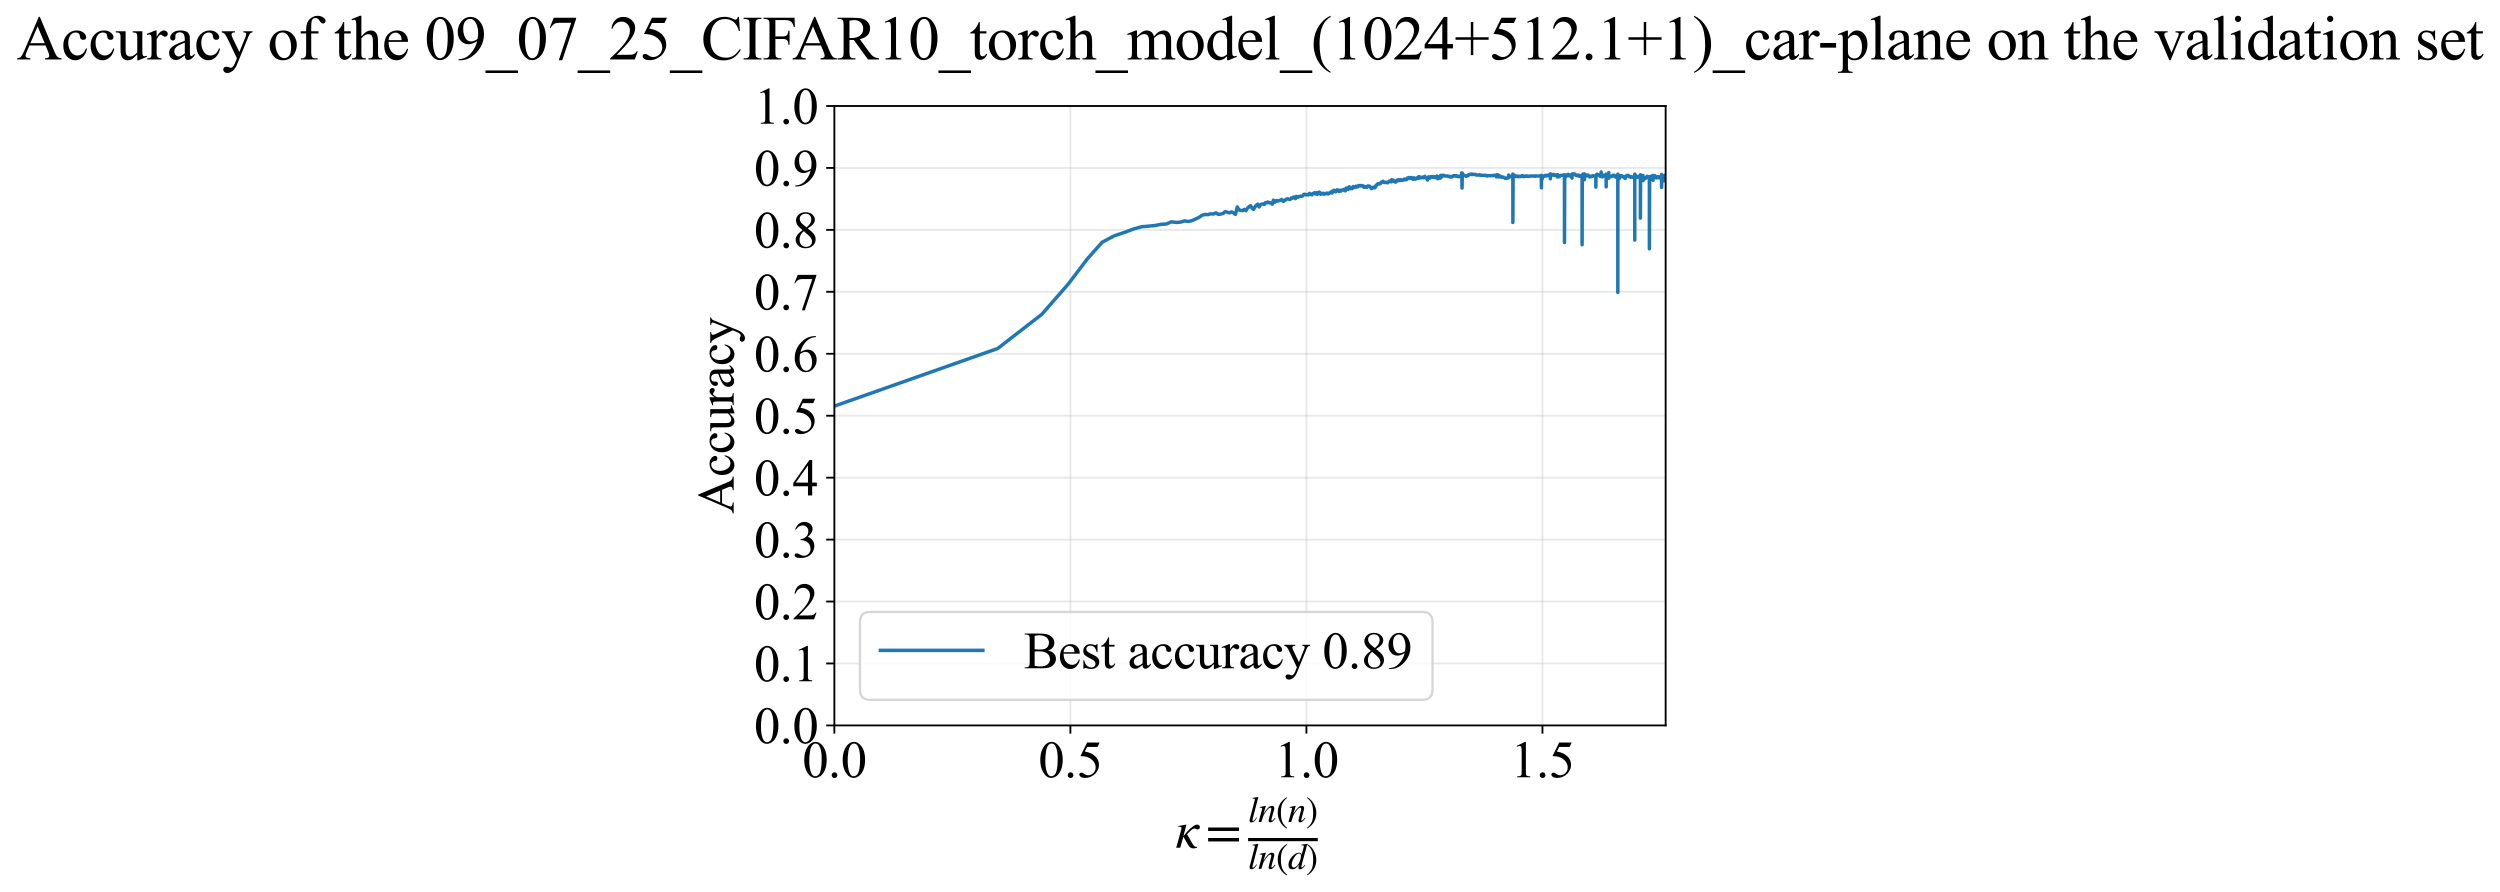<?xml version="1.0" encoding="utf-8" standalone="no"?>
<!DOCTYPE svg PUBLIC "-//W3C//DTD SVG 1.1//EN"
  "http://www.w3.org/Graphics/SVG/1.1/DTD/svg11.dtd">
<svg xmlns:xlink="http://www.w3.org/1999/xlink" width="1073.993pt" height="383.266pt" viewBox="0 0 1073.993 383.266" xmlns="http://www.w3.org/2000/svg" version="1.1">
 <defs>
  <style type="text/css">*{stroke-linejoin: round; stroke-linecap: butt}</style>
 </defs>
 <g id="figure_1">
  <g id="patch_1">
   <path d="M -0 383.266 
L 1073.993 383.266 
L 1073.993 0 
L -0 0 
z
" style="fill: #ffffff"/>
  </g>
  <g id="axes_1">
   <g id="patch_2">
    <path d="M 358.436 311.644 
L 715.556 311.644 
L 715.556 45.532 
L 358.436 45.532 
z
" style="fill: #ffffff"/>
   </g>
   <g id="matplotlib.axis_1">
    <g id="xtick_1">
     <g id="line2d_1">
      <path d="M 358.436 311.644 
L 358.436 45.532 
" clip-path="url(#p58d1cc21dd)" style="fill: none; stroke: #b0b0b0; stroke-opacity: 0.3; stroke-width: 0.8; stroke-linecap: square"/>
     </g>
     <g id="line2d_2">
      <defs>
       <path id="m06426e391c" d="M 0 0 
L 0 3.5 
" style="stroke: #000000; stroke-width: 0.8"/>
      </defs>
      <g>
       <use xlink:href="#m06426e391c" x="358.436" y="311.644" style="stroke: #000000; stroke-width: 0.8"/>
      </g>
     </g>
     <g id="text_1">
      <!-- 0.0 -->
      <g transform="translate(344.686 333.92) scale(0.22 -0.22)">
       <defs>
        <path id="TimesNewRomanPSMT-30" d="M 231 2094 
Q 231 2819 450 3342 
Q 669 3866 1031 4122 
Q 1313 4325 1613 4325 
Q 2100 4325 2488 3828 
Q 2972 3213 2972 2159 
Q 2972 1422 2759 906 
Q 2547 391 2217 158 
Q 1888 -75 1581 -75 
Q 975 -75 572 641 
Q 231 1244 231 2094 
z
M 844 2016 
Q 844 1141 1059 588 
Q 1238 122 1591 122 
Q 1759 122 1940 273 
Q 2122 425 2216 781 
Q 2359 1319 2359 2297 
Q 2359 3022 2209 3506 
Q 2097 3866 1919 4016 
Q 1791 4119 1609 4119 
Q 1397 4119 1231 3928 
Q 1006 3669 925 3112 
Q 844 2556 844 2016 
z
" transform="scale(0.016)"/>
        <path id="TimesNewRomanPSMT-2e" d="M 800 606 
Q 947 606 1047 504 
Q 1147 403 1147 259 
Q 1147 116 1045 14 
Q 944 -88 800 -88 
Q 656 -88 554 14 
Q 453 116 453 259 
Q 453 406 554 506 
Q 656 606 800 606 
z
" transform="scale(0.016)"/>
       </defs>
       <use xlink:href="#TimesNewRomanPSMT-30"/>
       <use xlink:href="#TimesNewRomanPSMT-2e" transform="translate(50 0)"/>
       <use xlink:href="#TimesNewRomanPSMT-30" transform="translate(75 0)"/>
      </g>
     </g>
    </g>
    <g id="xtick_2">
     <g id="line2d_3">
      <path d="M 459.835 311.644 
L 459.835 45.532 
" clip-path="url(#p58d1cc21dd)" style="fill: none; stroke: #b0b0b0; stroke-opacity: 0.3; stroke-width: 0.8; stroke-linecap: square"/>
     </g>
     <g id="line2d_4">
      <g>
       <use xlink:href="#m06426e391c" x="459.835" y="311.644" style="stroke: #000000; stroke-width: 0.8"/>
      </g>
     </g>
     <g id="text_2">
      <!-- 0.5 -->
      <g transform="translate(446.085 333.92) scale(0.22 -0.22)">
       <defs>
        <path id="TimesNewRomanPSMT-35" d="M 2778 4238 
L 2534 3706 
L 1259 3706 
L 981 3138 
Q 1809 3016 2294 2522 
Q 2709 2097 2709 1522 
Q 2709 1188 2573 903 
Q 2438 619 2231 419 
Q 2025 219 1772 97 
Q 1413 -75 1034 -75 
Q 653 -75 479 54 
Q 306 184 306 341 
Q 306 428 378 495 
Q 450 563 559 563 
Q 641 563 702 538 
Q 763 513 909 409 
Q 1144 247 1384 247 
Q 1750 247 2026 523 
Q 2303 800 2303 1197 
Q 2303 1581 2056 1914 
Q 1809 2247 1375 2428 
Q 1034 2569 447 2591 
L 1259 4238 
L 2778 4238 
z
" transform="scale(0.016)"/>
       </defs>
       <use xlink:href="#TimesNewRomanPSMT-30"/>
       <use xlink:href="#TimesNewRomanPSMT-2e" transform="translate(50 0)"/>
       <use xlink:href="#TimesNewRomanPSMT-35" transform="translate(75 0)"/>
      </g>
     </g>
    </g>
    <g id="xtick_3">
     <g id="line2d_5">
      <path d="M 561.234 311.644 
L 561.234 45.532 
" clip-path="url(#p58d1cc21dd)" style="fill: none; stroke: #b0b0b0; stroke-opacity: 0.3; stroke-width: 0.8; stroke-linecap: square"/>
     </g>
     <g id="line2d_6">
      <g>
       <use xlink:href="#m06426e391c" x="561.234" y="311.644" style="stroke: #000000; stroke-width: 0.8"/>
      </g>
     </g>
     <g id="text_3">
      <!-- 1.0 -->
      <g transform="translate(547.484 333.92) scale(0.22 -0.22)">
       <defs>
        <path id="TimesNewRomanPSMT-31" d="M 750 3822 
L 1781 4325 
L 1884 4325 
L 1884 747 
Q 1884 391 1914 303 
Q 1944 216 2037 169 
Q 2131 122 2419 116 
L 2419 0 
L 825 0 
L 825 116 
Q 1125 122 1212 167 
Q 1300 213 1334 289 
Q 1369 366 1369 747 
L 1369 3034 
Q 1369 3497 1338 3628 
Q 1316 3728 1258 3775 
Q 1200 3822 1119 3822 
Q 1003 3822 797 3725 
L 750 3822 
z
" transform="scale(0.016)"/>
       </defs>
       <use xlink:href="#TimesNewRomanPSMT-31"/>
       <use xlink:href="#TimesNewRomanPSMT-2e" transform="translate(50 0)"/>
       <use xlink:href="#TimesNewRomanPSMT-30" transform="translate(75 0)"/>
      </g>
     </g>
    </g>
    <g id="xtick_4">
     <g id="line2d_7">
      <path d="M 662.633 311.644 
L 662.633 45.532 
" clip-path="url(#p58d1cc21dd)" style="fill: none; stroke: #b0b0b0; stroke-opacity: 0.3; stroke-width: 0.8; stroke-linecap: square"/>
     </g>
     <g id="line2d_8">
      <g>
       <use xlink:href="#m06426e391c" x="662.633" y="311.644" style="stroke: #000000; stroke-width: 0.8"/>
      </g>
     </g>
     <g id="text_4">
      <!-- 1.5 -->
      <g transform="translate(648.883 333.92) scale(0.22 -0.22)">
       <use xlink:href="#TimesNewRomanPSMT-31"/>
       <use xlink:href="#TimesNewRomanPSMT-2e" transform="translate(50 0)"/>
       <use xlink:href="#TimesNewRomanPSMT-35" transform="translate(75 0)"/>
      </g>
     </g>
    </g>
    <g id="text_5">
     <!-- $\kappa  = \frac{ln(n)}{ln(d)}$ -->
     <g transform="translate(504.986 364.186) scale(0.22 -0.22)">
      <defs>
       <path id="STIXGeneral-Italic-3ba" d="M 979 1440 
L 998 1446 
Q 1850 2541 2464 2790 
Q 2547 2822 2630 2822 
Q 2797 2822 2886 2736 
Q 2976 2650 2976 2522 
Q 2976 2387 2893 2307 
Q 2810 2227 2682 2227 
Q 2605 2227 2502 2288 
Q 2400 2349 2336 2349 
Q 2170 2349 1990 2205 
Q 1811 2061 1414 1645 
L 2042 544 
Q 2202 262 2310 182 
Q 2419 102 2624 102 
L 2624 0 
Q 2374 -83 2182 -83 
Q 1786 -83 1555 326 
L 960 1350 
L 576 0 
L 90 0 
L 640 1978 
Q 730 2317 730 2406 
Q 730 2560 518 2560 
L 339 2560 
L 339 2650 
Q 678 2694 1306 2822 
L 1325 2803 
L 979 1440 
z
" transform="scale(0.016)"/>
       <path id="STIXGeneral-Regular-3d" d="M 4077 2048 
L 307 2048 
L 307 2470 
L 4077 2470 
L 4077 2048 
z
M 4077 768 
L 307 768 
L 307 1190 
L 4077 1190 
L 4077 768 
z
" transform="scale(0.016)"/>
       <path id="STIXGeneral-Italic-6c" d="M 1786 4339 
L 806 595 
Q 755 410 755 320 
Q 755 205 864 205 
Q 1037 205 1293 570 
L 1453 794 
L 1542 730 
Q 1254 275 1046 102 
Q 838 -70 576 -70 
Q 262 -70 262 288 
Q 262 397 288 480 
L 1165 3834 
Q 1184 3898 1184 3955 
Q 1184 4096 870 4096 
L 755 4096 
L 755 4198 
Q 1203 4250 1747 4371 
L 1786 4339 
z
" transform="scale(0.016)"/>
       <path id="STIXGeneral-Italic-6e" d="M 2944 749 
L 3034 666 
Q 2707 218 2534 80 
Q 2362 -58 2138 -58 
Q 2010 -58 1923 28 
Q 1837 115 1837 288 
Q 1837 390 1939 768 
L 2221 1805 
Q 2310 2150 2310 2310 
Q 2310 2496 2157 2496 
Q 1971 2496 1750 2275 
Q 1530 2054 1210 1587 
Q 998 1274 899 1024 
Q 800 774 570 0 
L 90 0 
L 704 2240 
Q 717 2304 717 2349 
Q 717 2445 630 2480 
Q 544 2515 301 2522 
L 301 2624 
Q 550 2675 857 2729 
Q 1165 2784 1338 2822 
L 1363 2810 
L 934 1414 
Q 1408 2170 1753 2496 
Q 2099 2822 2413 2822 
Q 2611 2822 2720 2716 
Q 2829 2611 2829 2432 
Q 2829 2272 2765 2048 
L 2406 749 
Q 2317 429 2317 358 
Q 2317 243 2419 243 
Q 2541 243 2810 582 
Q 2854 634 2944 749 
z
" transform="scale(0.016)"/>
       <path id="STIXGeneral-Regular-28" d="M 1946 -1030 
L 1869 -1133 
Q 1126 -710 716 32 
Q 307 774 307 1613 
Q 307 3386 1888 4326 
L 1946 4224 
Q 1293 3667 1075 3126 
Q 858 2586 858 1632 
Q 858 685 1082 96 
Q 1306 -493 1946 -1030 
z
" transform="scale(0.016)"/>
       <path id="STIXGeneral-Regular-29" d="M 186 4224 
L 262 4326 
Q 992 3891 1408 3148 
Q 1824 2406 1824 1581 
Q 1824 -166 243 -1133 
L 186 -1030 
Q 845 -486 1059 54 
Q 1274 595 1274 1562 
Q 1274 2534 1059 3120 
Q 845 3706 186 4224 
z
" transform="scale(0.016)"/>
       <path id="STIXGeneral-Italic-64" d="M 3334 4371 
L 3373 4333 
L 3123 3360 
L 2739 1958 
Q 2323 429 2323 384 
Q 2323 256 2438 256 
Q 2522 256 2614 336 
Q 2707 416 2963 710 
L 3040 646 
Q 2547 -83 2099 -83 
Q 1978 -83 1907 -6 
Q 1837 70 1837 205 
Q 1837 397 1920 774 
Q 1645 307 1379 118 
Q 1114 -70 781 -70 
Q 461 -70 278 125 
Q 96 320 96 678 
Q 96 1440 713 2131 
Q 1331 2822 1965 2822 
Q 2163 2822 2256 2732 
Q 2349 2643 2381 2451 
L 2387 2451 
L 2675 3494 
Q 2765 3808 2765 3949 
Q 2765 4051 2694 4076 
Q 2624 4102 2355 4115 
L 2355 4224 
Q 2848 4269 3334 4371 
z
M 2278 2310 
Q 2278 2477 2185 2576 
Q 2093 2675 1978 2675 
Q 1677 2675 1395 2381 
Q 1075 2042 864 1571 
Q 653 1101 653 704 
Q 653 486 752 361 
Q 851 237 1024 237 
Q 1312 237 1606 550 
Q 1901 864 2089 1350 
Q 2278 1837 2278 2310 
z
" transform="scale(0.016)"/>
      </defs>
      <use xlink:href="#STIXGeneral-Italic-3ba" transform="translate(0 0.003)"/>
      <use xlink:href="#STIXGeneral-Regular-3d" transform="translate(58.84 0.003)"/>
      <use xlink:href="#STIXGeneral-Italic-6c" transform="translate(141.78 50.192) scale(0.7)"/>
      <use xlink:href="#STIXGeneral-Italic-6e" transform="translate(161.24 50.192) scale(0.7)"/>
      <use xlink:href="#STIXGeneral-Regular-28" transform="translate(196.24 50.192) scale(0.7)"/>
      <use xlink:href="#STIXGeneral-Italic-6e" transform="translate(219.55 50.192) scale(0.7)"/>
      <use xlink:href="#STIXGeneral-Regular-29" transform="translate(254.55 50.192) scale(0.7)"/>
      <use xlink:href="#STIXGeneral-Italic-6c" transform="translate(141.78 -41.258) scale(0.7)"/>
      <use xlink:href="#STIXGeneral-Italic-6e" transform="translate(161.24 -41.258) scale(0.7)"/>
      <use xlink:href="#STIXGeneral-Regular-28" transform="translate(196.24 -41.258) scale(0.7)"/>
      <use xlink:href="#STIXGeneral-Italic-64" transform="translate(219.55 -41.258) scale(0.7)"/>
      <use xlink:href="#STIXGeneral-Regular-29" transform="translate(254.55 -41.258) scale(0.7)"/>
      <path d="M 141.78 12.8 
L 141.78 19.05 
L 277.86 19.05 
L 277.86 12.8 
L 141.78 12.8 
z
"/>
     </g>
    </g>
   </g>
   <g id="matplotlib.axis_2">
    <g id="ytick_1">
     <g id="line2d_9">
      <path d="M 358.436 311.644 
L 715.556 311.644 
" clip-path="url(#p58d1cc21dd)" style="fill: none; stroke: #b0b0b0; stroke-opacity: 0.3; stroke-width: 0.8; stroke-linecap: square"/>
     </g>
     <g id="line2d_10">
      <defs>
       <path id="m7659fdf0f1" d="M 0 0 
L -3.5 0 
" style="stroke: #000000; stroke-width: 0.8"/>
      </defs>
      <g>
       <use xlink:href="#m7659fdf0f1" x="358.436" y="311.644" style="stroke: #000000; stroke-width: 0.8"/>
      </g>
     </g>
     <g id="text_6">
      <!-- 0.0 -->
      <g transform="translate(323.936 319.282) scale(0.22 -0.22)">
       <use xlink:href="#TimesNewRomanPSMT-30"/>
       <use xlink:href="#TimesNewRomanPSMT-2e" transform="translate(50 0)"/>
       <use xlink:href="#TimesNewRomanPSMT-30" transform="translate(75 0)"/>
      </g>
     </g>
    </g>
    <g id="ytick_2">
     <g id="line2d_11">
      <path d="M 358.436 285.032 
L 715.556 285.032 
" clip-path="url(#p58d1cc21dd)" style="fill: none; stroke: #b0b0b0; stroke-opacity: 0.3; stroke-width: 0.8; stroke-linecap: square"/>
     </g>
     <g id="line2d_12">
      <g>
       <use xlink:href="#m7659fdf0f1" x="358.436" y="285.032" style="stroke: #000000; stroke-width: 0.8"/>
      </g>
     </g>
     <g id="text_7">
      <!-- 0.1 -->
      <g transform="translate(323.936 292.67) scale(0.22 -0.22)">
       <use xlink:href="#TimesNewRomanPSMT-30"/>
       <use xlink:href="#TimesNewRomanPSMT-2e" transform="translate(50 0)"/>
       <use xlink:href="#TimesNewRomanPSMT-31" transform="translate(75 0)"/>
      </g>
     </g>
    </g>
    <g id="ytick_3">
     <g id="line2d_13">
      <path d="M 358.436 258.421 
L 715.556 258.421 
" clip-path="url(#p58d1cc21dd)" style="fill: none; stroke: #b0b0b0; stroke-opacity: 0.3; stroke-width: 0.8; stroke-linecap: square"/>
     </g>
     <g id="line2d_14">
      <g>
       <use xlink:href="#m7659fdf0f1" x="358.436" y="258.421" style="stroke: #000000; stroke-width: 0.8"/>
      </g>
     </g>
     <g id="text_8">
      <!-- 0.2 -->
      <g transform="translate(323.936 266.059) scale(0.22 -0.22)">
       <defs>
        <path id="TimesNewRomanPSMT-32" d="M 2934 816 
L 2638 0 
L 138 0 
L 138 116 
Q 1241 1122 1691 1759 
Q 2141 2397 2141 2925 
Q 2141 3328 1894 3587 
Q 1647 3847 1303 3847 
Q 991 3847 742 3664 
Q 494 3481 375 3128 
L 259 3128 
Q 338 3706 661 4015 
Q 984 4325 1469 4325 
Q 1984 4325 2329 3994 
Q 2675 3663 2675 3213 
Q 2675 2891 2525 2569 
Q 2294 2063 1775 1497 
Q 997 647 803 472 
L 1909 472 
Q 2247 472 2383 497 
Q 2519 522 2628 598 
Q 2738 675 2819 816 
L 2934 816 
z
" transform="scale(0.016)"/>
       </defs>
       <use xlink:href="#TimesNewRomanPSMT-30"/>
       <use xlink:href="#TimesNewRomanPSMT-2e" transform="translate(50 0)"/>
       <use xlink:href="#TimesNewRomanPSMT-32" transform="translate(75 0)"/>
      </g>
     </g>
    </g>
    <g id="ytick_4">
     <g id="line2d_15">
      <path d="M 358.436 231.81 
L 715.556 231.81 
" clip-path="url(#p58d1cc21dd)" style="fill: none; stroke: #b0b0b0; stroke-opacity: 0.3; stroke-width: 0.8; stroke-linecap: square"/>
     </g>
     <g id="line2d_16">
      <g>
       <use xlink:href="#m7659fdf0f1" x="358.436" y="231.81" style="stroke: #000000; stroke-width: 0.8"/>
      </g>
     </g>
     <g id="text_9">
      <!-- 0.3 -->
      <g transform="translate(323.936 239.448) scale(0.22 -0.22)">
       <defs>
        <path id="TimesNewRomanPSMT-33" d="M 325 3431 
Q 506 3859 782 4092 
Q 1059 4325 1472 4325 
Q 1981 4325 2253 3994 
Q 2459 3747 2459 3466 
Q 2459 3003 1878 2509 
Q 2269 2356 2469 2072 
Q 2669 1788 2669 1403 
Q 2669 853 2319 450 
Q 1863 -75 997 -75 
Q 569 -75 414 31 
Q 259 138 259 259 
Q 259 350 332 419 
Q 406 488 509 488 
Q 588 488 669 463 
Q 722 447 909 348 
Q 1097 250 1169 231 
Q 1284 197 1416 197 
Q 1734 197 1970 444 
Q 2206 691 2206 1028 
Q 2206 1275 2097 1509 
Q 2016 1684 1919 1775 
Q 1784 1900 1550 2001 
Q 1316 2103 1072 2103 
L 972 2103 
L 972 2197 
Q 1219 2228 1467 2375 
Q 1716 2522 1828 2728 
Q 1941 2934 1941 3181 
Q 1941 3503 1739 3701 
Q 1538 3900 1238 3900 
Q 753 3900 428 3381 
L 325 3431 
z
" transform="scale(0.016)"/>
       </defs>
       <use xlink:href="#TimesNewRomanPSMT-30"/>
       <use xlink:href="#TimesNewRomanPSMT-2e" transform="translate(50 0)"/>
       <use xlink:href="#TimesNewRomanPSMT-33" transform="translate(75 0)"/>
      </g>
     </g>
    </g>
    <g id="ytick_5">
     <g id="line2d_17">
      <path d="M 358.436 205.199 
L 715.556 205.199 
" clip-path="url(#p58d1cc21dd)" style="fill: none; stroke: #b0b0b0; stroke-opacity: 0.3; stroke-width: 0.8; stroke-linecap: square"/>
     </g>
     <g id="line2d_18">
      <g>
       <use xlink:href="#m7659fdf0f1" x="358.436" y="205.199" style="stroke: #000000; stroke-width: 0.8"/>
      </g>
     </g>
     <g id="text_10">
      <!-- 0.4 -->
      <g transform="translate(323.936 212.837) scale(0.22 -0.22)">
       <defs>
        <path id="TimesNewRomanPSMT-34" d="M 2978 1563 
L 2978 1119 
L 2409 1119 
L 2409 0 
L 1894 0 
L 1894 1119 
L 100 1119 
L 100 1519 
L 2066 4325 
L 2409 4325 
L 2409 1563 
L 2978 1563 
z
M 1894 1563 
L 1894 3666 
L 406 1563 
L 1894 1563 
z
" transform="scale(0.016)"/>
       </defs>
       <use xlink:href="#TimesNewRomanPSMT-30"/>
       <use xlink:href="#TimesNewRomanPSMT-2e" transform="translate(50 0)"/>
       <use xlink:href="#TimesNewRomanPSMT-34" transform="translate(75 0)"/>
      </g>
     </g>
    </g>
    <g id="ytick_6">
     <g id="line2d_19">
      <path d="M 358.436 178.588 
L 715.556 178.588 
" clip-path="url(#p58d1cc21dd)" style="fill: none; stroke: #b0b0b0; stroke-opacity: 0.3; stroke-width: 0.8; stroke-linecap: square"/>
     </g>
     <g id="line2d_20">
      <g>
       <use xlink:href="#m7659fdf0f1" x="358.436" y="178.588" style="stroke: #000000; stroke-width: 0.8"/>
      </g>
     </g>
     <g id="text_11">
      <!-- 0.5 -->
      <g transform="translate(323.936 186.226) scale(0.22 -0.22)">
       <use xlink:href="#TimesNewRomanPSMT-30"/>
       <use xlink:href="#TimesNewRomanPSMT-2e" transform="translate(50 0)"/>
       <use xlink:href="#TimesNewRomanPSMT-35" transform="translate(75 0)"/>
      </g>
     </g>
    </g>
    <g id="ytick_7">
     <g id="line2d_21">
      <path d="M 358.436 151.976 
L 715.556 151.976 
" clip-path="url(#p58d1cc21dd)" style="fill: none; stroke: #b0b0b0; stroke-opacity: 0.3; stroke-width: 0.8; stroke-linecap: square"/>
     </g>
     <g id="line2d_22">
      <g>
       <use xlink:href="#m7659fdf0f1" x="358.436" y="151.976" style="stroke: #000000; stroke-width: 0.8"/>
      </g>
     </g>
     <g id="text_12">
      <!-- 0.6 -->
      <g transform="translate(323.936 159.614) scale(0.22 -0.22)">
       <defs>
        <path id="TimesNewRomanPSMT-36" d="M 2869 4325 
L 2869 4209 
Q 2456 4169 2195 4045 
Q 1934 3922 1679 3669 
Q 1425 3416 1258 3105 
Q 1091 2794 978 2366 
Q 1428 2675 1881 2675 
Q 2316 2675 2634 2325 
Q 2953 1975 2953 1425 
Q 2953 894 2631 456 
Q 2244 -75 1606 -75 
Q 1172 -75 869 213 
Q 275 772 275 1663 
Q 275 2231 503 2743 
Q 731 3256 1154 3653 
Q 1578 4050 1965 4187 
Q 2353 4325 2688 4325 
L 2869 4325 
z
M 925 2138 
Q 869 1716 869 1456 
Q 869 1156 980 804 
Q 1091 453 1309 247 
Q 1469 100 1697 100 
Q 1969 100 2183 356 
Q 2397 613 2397 1088 
Q 2397 1622 2184 2012 
Q 1972 2403 1581 2403 
Q 1463 2403 1327 2353 
Q 1191 2303 925 2138 
z
" transform="scale(0.016)"/>
       </defs>
       <use xlink:href="#TimesNewRomanPSMT-30"/>
       <use xlink:href="#TimesNewRomanPSMT-2e" transform="translate(50 0)"/>
       <use xlink:href="#TimesNewRomanPSMT-36" transform="translate(75 0)"/>
      </g>
     </g>
    </g>
    <g id="ytick_8">
     <g id="line2d_23">
      <path d="M 358.436 125.365 
L 715.556 125.365 
" clip-path="url(#p58d1cc21dd)" style="fill: none; stroke: #b0b0b0; stroke-opacity: 0.3; stroke-width: 0.8; stroke-linecap: square"/>
     </g>
     <g id="line2d_24">
      <g>
       <use xlink:href="#m7659fdf0f1" x="358.436" y="125.365" style="stroke: #000000; stroke-width: 0.8"/>
      </g>
     </g>
     <g id="text_13">
      <!-- 0.7 -->
      <g transform="translate(323.936 133.003) scale(0.22 -0.22)">
       <defs>
        <path id="TimesNewRomanPSMT-37" d="M 644 4238 
L 2916 4238 
L 2916 4119 
L 1503 -88 
L 1153 -88 
L 2419 3728 
L 1253 3728 
Q 900 3728 750 3644 
Q 488 3500 328 3200 
L 238 3234 
L 644 4238 
z
" transform="scale(0.016)"/>
       </defs>
       <use xlink:href="#TimesNewRomanPSMT-30"/>
       <use xlink:href="#TimesNewRomanPSMT-2e" transform="translate(50 0)"/>
       <use xlink:href="#TimesNewRomanPSMT-37" transform="translate(75 0)"/>
      </g>
     </g>
    </g>
    <g id="ytick_9">
     <g id="line2d_25">
      <path d="M 358.436 98.754 
L 715.556 98.754 
" clip-path="url(#p58d1cc21dd)" style="fill: none; stroke: #b0b0b0; stroke-opacity: 0.3; stroke-width: 0.8; stroke-linecap: square"/>
     </g>
     <g id="line2d_26">
      <g>
       <use xlink:href="#m7659fdf0f1" x="358.436" y="98.754" style="stroke: #000000; stroke-width: 0.8"/>
      </g>
     </g>
     <g id="text_14">
      <!-- 0.8 -->
      <g transform="translate(323.936 106.392) scale(0.22 -0.22)">
       <defs>
        <path id="TimesNewRomanPSMT-38" d="M 1228 2134 
Q 725 2547 579 2797 
Q 434 3047 434 3316 
Q 434 3728 753 4026 
Q 1072 4325 1600 4325 
Q 2113 4325 2425 4047 
Q 2738 3769 2738 3413 
Q 2738 3175 2569 2928 
Q 2400 2681 1866 2347 
Q 2416 1922 2594 1678 
Q 2831 1359 2831 1006 
Q 2831 559 2490 242 
Q 2150 -75 1597 -75 
Q 994 -75 656 303 
Q 388 606 388 966 
Q 388 1247 577 1523 
Q 766 1800 1228 2134 
z
M 1719 2469 
Q 2094 2806 2194 3001 
Q 2294 3197 2294 3444 
Q 2294 3772 2109 3958 
Q 1925 4144 1606 4144 
Q 1288 4144 1088 3959 
Q 888 3775 888 3528 
Q 888 3366 970 3203 
Q 1053 3041 1206 2894 
L 1719 2469 
z
M 1375 2016 
Q 1116 1797 991 1539 
Q 866 1281 866 981 
Q 866 578 1086 336 
Q 1306 94 1647 94 
Q 1984 94 2187 284 
Q 2391 475 2391 747 
Q 2391 972 2272 1150 
Q 2050 1481 1375 2016 
z
" transform="scale(0.016)"/>
       </defs>
       <use xlink:href="#TimesNewRomanPSMT-30"/>
       <use xlink:href="#TimesNewRomanPSMT-2e" transform="translate(50 0)"/>
       <use xlink:href="#TimesNewRomanPSMT-38" transform="translate(75 0)"/>
      </g>
     </g>
    </g>
    <g id="ytick_10">
     <g id="line2d_27">
      <path d="M 358.436 72.143 
L 715.556 72.143 
" clip-path="url(#p58d1cc21dd)" style="fill: none; stroke: #b0b0b0; stroke-opacity: 0.3; stroke-width: 0.8; stroke-linecap: square"/>
     </g>
     <g id="line2d_28">
      <g>
       <use xlink:href="#m7659fdf0f1" x="358.436" y="72.143" style="stroke: #000000; stroke-width: 0.8"/>
      </g>
     </g>
     <g id="text_15">
      <!-- 0.9 -->
      <g transform="translate(323.936 79.781) scale(0.22 -0.22)">
       <defs>
        <path id="TimesNewRomanPSMT-39" d="M 338 -88 
L 338 28 
Q 744 34 1094 217 
Q 1444 400 1770 856 
Q 2097 1313 2225 1859 
Q 1734 1544 1338 1544 
Q 891 1544 572 1889 
Q 253 2234 253 2806 
Q 253 3363 572 3797 
Q 956 4325 1575 4325 
Q 2097 4325 2469 3894 
Q 2925 3359 2925 2575 
Q 2925 1869 2578 1258 
Q 2231 647 1613 244 
Q 1109 -88 516 -88 
L 338 -88 
z
M 2275 2091 
Q 2331 2497 2331 2741 
Q 2331 3044 2228 3395 
Q 2125 3747 1936 3934 
Q 1747 4122 1506 4122 
Q 1228 4122 1018 3872 
Q 809 3622 809 3128 
Q 809 2469 1088 2097 
Q 1291 1828 1588 1828 
Q 1731 1828 1928 1897 
Q 2125 1966 2275 2091 
z
" transform="scale(0.016)"/>
       </defs>
       <use xlink:href="#TimesNewRomanPSMT-30"/>
       <use xlink:href="#TimesNewRomanPSMT-2e" transform="translate(50 0)"/>
       <use xlink:href="#TimesNewRomanPSMT-39" transform="translate(75 0)"/>
      </g>
     </g>
    </g>
    <g id="ytick_11">
     <g id="line2d_29">
      <path d="M 358.436 45.532 
L 715.556 45.532 
" clip-path="url(#p58d1cc21dd)" style="fill: none; stroke: #b0b0b0; stroke-opacity: 0.3; stroke-width: 0.8; stroke-linecap: square"/>
     </g>
     <g id="line2d_30">
      <g>
       <use xlink:href="#m7659fdf0f1" x="358.436" y="45.532" style="stroke: #000000; stroke-width: 0.8"/>
      </g>
     </g>
     <g id="text_16">
      <!-- 1.0 -->
      <g transform="translate(323.936 53.17) scale(0.22 -0.22)">
       <use xlink:href="#TimesNewRomanPSMT-31"/>
       <use xlink:href="#TimesNewRomanPSMT-2e" transform="translate(50 0)"/>
       <use xlink:href="#TimesNewRomanPSMT-30" transform="translate(75 0)"/>
      </g>
     </g>
    </g>
    <g id="text_17">
     <!-- Accuracy -->
     <g transform="translate(315.189 220.726) rotate(-90) scale(0.22 -0.22)">
      <defs>
       <path id="TimesNewRomanPSMT-41" d="M 2928 1419 
L 1288 1419 
L 1000 750 
Q 894 503 894 381 
Q 894 284 986 211 
Q 1078 138 1384 116 
L 1384 0 
L 50 0 
L 50 116 
Q 316 163 394 238 
Q 553 388 747 847 
L 2238 4334 
L 2347 4334 
L 3822 809 
Q 4000 384 4145 257 
Q 4291 131 4550 116 
L 4550 0 
L 2878 0 
L 2878 116 
Q 3131 128 3220 200 
Q 3309 272 3309 375 
Q 3309 513 3184 809 
L 2928 1419 
z
M 2841 1650 
L 2122 3363 
L 1384 1650 
L 2841 1650 
z
" transform="scale(0.016)"/>
       <path id="TimesNewRomanPSMT-63" d="M 2631 1088 
Q 2516 522 2178 217 
Q 1841 -88 1431 -88 
Q 944 -88 581 321 
Q 219 731 219 1428 
Q 219 2103 620 2525 
Q 1022 2947 1584 2947 
Q 2006 2947 2278 2723 
Q 2550 2500 2550 2259 
Q 2550 2141 2473 2067 
Q 2397 1994 2259 1994 
Q 2075 1994 1981 2113 
Q 1928 2178 1911 2362 
Q 1894 2547 1784 2644 
Q 1675 2738 1481 2738 
Q 1169 2738 978 2506 
Q 725 2200 725 1697 
Q 725 1184 976 792 
Q 1228 400 1656 400 
Q 1963 400 2206 609 
Q 2378 753 2541 1131 
L 2631 1088 
z
" transform="scale(0.016)"/>
       <path id="TimesNewRomanPSMT-75" d="M 2709 2863 
L 2709 1128 
Q 2709 631 2732 520 
Q 2756 409 2807 365 
Q 2859 322 2928 322 
Q 3025 322 3147 375 
L 3191 266 
L 2334 -88 
L 2194 -88 
L 2194 519 
Q 1825 119 1631 15 
Q 1438 -88 1222 -88 
Q 981 -88 804 51 
Q 628 191 559 409 
Q 491 628 491 1028 
L 491 2306 
Q 491 2509 447 2587 
Q 403 2666 317 2708 
Q 231 2750 6 2747 
L 6 2863 
L 1009 2863 
L 1009 947 
Q 1009 547 1148 422 
Q 1288 297 1484 297 
Q 1619 297 1789 381 
Q 1959 466 2194 703 
L 2194 2325 
Q 2194 2569 2105 2655 
Q 2016 2741 1734 2747 
L 1734 2863 
L 2709 2863 
z
" transform="scale(0.016)"/>
       <path id="TimesNewRomanPSMT-72" d="M 1038 2947 
L 1038 2303 
Q 1397 2947 1775 2947 
Q 1947 2947 2059 2842 
Q 2172 2738 2172 2600 
Q 2172 2478 2090 2393 
Q 2009 2309 1897 2309 
Q 1788 2309 1652 2417 
Q 1516 2525 1450 2525 
Q 1394 2525 1328 2463 
Q 1188 2334 1038 2041 
L 1038 669 
Q 1038 431 1097 309 
Q 1138 225 1241 169 
Q 1344 113 1538 113 
L 1538 0 
L 72 0 
L 72 113 
Q 291 113 397 181 
Q 475 231 506 341 
Q 522 394 522 644 
L 522 1753 
Q 522 2253 501 2348 
Q 481 2444 426 2487 
Q 372 2531 291 2531 
Q 194 2531 72 2484 
L 41 2597 
L 906 2947 
L 1038 2947 
z
" transform="scale(0.016)"/>
       <path id="TimesNewRomanPSMT-61" d="M 1822 413 
Q 1381 72 1269 19 
Q 1100 -59 909 -59 
Q 613 -59 420 144 
Q 228 347 228 678 
Q 228 888 322 1041 
Q 450 1253 767 1440 
Q 1084 1628 1822 1897 
L 1822 2009 
Q 1822 2438 1686 2597 
Q 1550 2756 1291 2756 
Q 1094 2756 978 2650 
Q 859 2544 859 2406 
L 866 2225 
Q 866 2081 792 2003 
Q 719 1925 600 1925 
Q 484 1925 411 2006 
Q 338 2088 338 2228 
Q 338 2497 613 2722 
Q 888 2947 1384 2947 
Q 1766 2947 2009 2819 
Q 2194 2722 2281 2516 
Q 2338 2381 2338 1966 
L 2338 994 
Q 2338 584 2353 492 
Q 2369 400 2405 369 
Q 2441 338 2488 338 
Q 2538 338 2575 359 
Q 2641 400 2828 588 
L 2828 413 
Q 2478 -56 2159 -56 
Q 2006 -56 1915 50 
Q 1825 156 1822 413 
z
M 1822 616 
L 1822 1706 
Q 1350 1519 1213 1441 
Q 966 1303 859 1153 
Q 753 1003 753 825 
Q 753 600 887 451 
Q 1022 303 1197 303 
Q 1434 303 1822 616 
z
" transform="scale(0.016)"/>
       <path id="TimesNewRomanPSMT-79" d="M 38 2863 
L 1372 2863 
L 1372 2747 
L 1306 2747 
Q 1166 2747 1095 2686 
Q 1025 2625 1025 2534 
Q 1025 2413 1128 2197 
L 1825 753 
L 2466 2334 
Q 2519 2463 2519 2588 
Q 2519 2644 2497 2672 
Q 2472 2706 2419 2726 
Q 2366 2747 2231 2747 
L 2231 2863 
L 3163 2863 
L 3163 2747 
Q 3047 2734 2984 2696 
Q 2922 2659 2847 2556 
Q 2819 2513 2741 2316 
L 1575 -541 
Q 1406 -956 1132 -1168 
Q 859 -1381 606 -1381 
Q 422 -1381 303 -1275 
Q 184 -1169 184 -1031 
Q 184 -900 270 -820 
Q 356 -741 506 -741 
Q 609 -741 788 -809 
Q 913 -856 944 -856 
Q 1038 -856 1148 -759 
Q 1259 -663 1372 -384 
L 1575 113 
L 547 2272 
Q 500 2369 397 2513 
Q 319 2622 269 2659 
Q 197 2709 38 2747 
L 38 2863 
z
" transform="scale(0.016)"/>
      </defs>
      <use xlink:href="#TimesNewRomanPSMT-41"/>
      <use xlink:href="#TimesNewRomanPSMT-63" transform="translate(72.217 0)"/>
      <use xlink:href="#TimesNewRomanPSMT-63" transform="translate(116.602 0)"/>
      <use xlink:href="#TimesNewRomanPSMT-75" transform="translate(160.986 0)"/>
      <use xlink:href="#TimesNewRomanPSMT-72" transform="translate(210.986 0)"/>
      <use xlink:href="#TimesNewRomanPSMT-61" transform="translate(244.287 0)"/>
      <use xlink:href="#TimesNewRomanPSMT-63" transform="translate(288.672 0)"/>
      <use xlink:href="#TimesNewRomanPSMT-79" transform="translate(333.057 0)"/>
     </g>
    </g>
   </g>
   <g id="line2d_31">
    <path d="M 358.436 174.463 
L 428.594 149.714 
L 447.513 135.078 
L 458.908 122.039 
L 467.088 111.261 
L 473.473 104.076 
L 478.712 101.282 
L 483.153 99.818 
L 487.009 98.355 
L 490.415 97.423 
L 496.227 96.891 
L 498.751 96.359 
L 501.074 96.226 
L 503.227 95.294 
L 505.231 95.561 
L 507.107 95.427 
L 508.87 94.895 
L 510.533 95.161 
L 512.107 94.762 
L 515.02 93.432 
L 516.375 92.5 
L 517.67 92.101 
L 518.91 92.234 
L 520.099 91.835 
L 521.242 91.968 
L 522.342 91.436 
L 523.402 92.101 
L 524.425 91.968 
L 525.414 91.702 
L 526.37 90.904 
L 528.194 91.436 
L 529.065 91.037 
L 529.91 91.436 
L 530.732 92.101 
L 531.532 88.908 
L 532.31 90.238 
L 533.807 90.504 
L 534.527 89.972 
L 535.231 90.504 
L 535.917 89.44 
L 536.588 88.775 
L 537.244 88.376 
L 537.886 89.44 
L 538.514 89.972 
L 539.129 88.908 
L 539.731 88.109 
L 540.321 87.71 
L 540.899 88.908 
L 541.466 87.976 
L 542.022 87.71 
L 542.568 87.577 
L 543.104 87.843 
L 543.63 87.045 
L 544.147 87.178 
L 544.655 86.779 
L 545.154 87.045 
L 545.645 87.045 
L 546.603 87.71 
L 547.07 85.981 
L 547.53 86.912 
L 547.983 86.646 
L 548.429 86.114 
L 548.869 86.38 
L 550.148 85.981 
L 550.563 85.714 
L 550.971 86.247 
L 551.374 86.513 
L 551.772 85.981 
L 552.164 85.981 
L 552.551 85.581 
L 552.933 85.448 
L 553.31 85.448 
L 554.05 85.714 
L 554.413 85.581 
L 554.771 85.049 
L 555.126 85.182 
L 555.476 84.783 
L 555.821 84.65 
L 556.163 84.783 
L 556.501 85.315 
L 556.835 84.384 
L 557.165 84.783 
L 557.492 84.783 
L 557.815 84.384 
L 558.134 84.517 
L 558.763 84.251 
L 559.072 84.384 
L 559.681 84.118 
L 559.981 83.586 
L 560.277 83.452 
L 560.571 83.452 
L 561.15 83.719 
L 561.435 83.719 
L 561.718 83.586 
L 561.997 83.719 
L 562.274 83.586 
L 562.549 83.053 
L 562.821 83.452 
L 563.09 83.452 
L 563.622 83.719 
L 563.884 83.186 
L 564.401 83.186 
L 564.656 82.787 
L 564.91 83.186 
L 565.16 83.319 
L 565.409 82.92 
L 565.656 82.787 
L 565.901 83.452 
L 566.143 83.053 
L 566.384 82.92 
L 566.622 82.521 
L 567.094 82.787 
L 567.327 83.452 
L 567.558 83.319 
L 567.787 83.053 
L 568.015 83.319 
L 568.241 83.319 
L 568.465 83.053 
L 568.687 83.053 
L 568.908 83.452 
L 569.127 83.319 
L 569.344 83.319 
L 569.56 83.186 
L 569.774 83.186 
L 569.987 82.92 
L 570.198 83.186 
L 570.407 83.186 
L 570.615 83.319 
L 570.822 83.186 
L 571.027 82.92 
L 571.231 82.92 
L 571.433 82.787 
L 571.634 82.521 
L 571.834 82.654 
L 572.032 82.388 
L 572.229 82.92 
L 572.424 82.122 
L 572.619 82.388 
L 573.003 81.723 
L 573.194 82.255 
L 573.571 82.255 
L 573.758 82.388 
L 573.944 82.255 
L 574.128 81.723 
L 574.311 81.59 
L 574.494 81.856 
L 574.675 81.59 
L 575.033 81.989 
L 575.211 82.255 
L 575.388 82.255 
L 575.563 81.723 
L 575.912 82.122 
L 576.256 81.723 
L 576.426 81.723 
L 576.764 81.59 
L 576.932 81.59 
L 577.098 81.457 
L 577.264 81.723 
L 577.429 81.324 
L 577.592 81.324 
L 577.917 81.989 
L 578.078 81.723 
L 578.239 80.924 
L 578.398 80.791 
L 578.557 81.324 
L 578.871 80.791 
L 579.027 80.924 
L 579.182 81.324 
L 579.336 81.19 
L 579.49 80.392 
L 579.643 80.259 
L 579.795 81.057 
L 579.946 81.057 
L 580.096 80.791 
L 580.246 80.924 
L 580.542 80.791 
L 580.836 81.057 
L 581.272 80.126 
L 581.415 80.658 
L 581.701 80.392 
L 581.842 80.525 
L 582.124 80.259 
L 582.263 80.525 
L 582.54 79.993 
L 582.951 80.259 
L 583.087 79.993 
L 583.356 80.259 
L 583.49 80.126 
L 583.624 79.727 
L 584.281 79.727 
L 584.54 79.86 
L 584.668 79.727 
L 584.796 79.86 
L 584.924 79.727 
L 585.177 79.993 
L 585.303 79.727 
L 585.677 80.259 
L 585.8 79.993 
L 585.923 80.126 
L 586.046 80.525 
L 586.29 80.259 
L 586.411 80.392 
L 586.532 80.259 
L 586.771 80.392 
L 587.009 80.126 
L 587.127 80.525 
L 587.711 79.86 
L 587.941 79.993 
L 588.056 79.993 
L 588.283 80.126 
L 588.396 79.993 
L 589.176 81.057 
L 589.395 80.658 
L 589.613 80.525 
L 589.721 80.791 
L 590.15 80.392 
L 590.256 80.392 
L 590.572 80.658 
L 590.677 80.658 
L 590.988 79.86 
L 591.091 79.993 
L 591.297 79.594 
L 591.5 79.328 
L 591.904 78.929 
L 592.004 78.929 
L 592.104 79.062 
L 592.302 78.929 
L 592.499 79.062 
L 592.694 78.795 
L 592.889 78.929 
L 592.985 78.929 
L 593.178 78.529 
L 593.274 78.662 
L 593.369 78.263 
L 593.559 78.396 
L 593.748 78.263 
L 593.842 78.263 
L 594.121 77.864 
L 594.582 78.396 
L 594.673 78.396 
L 594.764 78.263 
L 594.945 78.396 
L 595.304 78.396 
L 595.393 78.263 
L 595.571 78.396 
L 596.009 78.396 
L 596.183 78.529 
L 596.697 77.864 
L 596.951 77.864 
L 597.119 77.731 
L 597.287 77.864 
L 597.37 77.731 
L 597.618 78.13 
L 597.782 77.864 
L 597.864 77.199 
L 598.027 77.731 
L 598.108 77.731 
L 598.27 77.332 
L 598.431 77.864 
L 598.59 77.864 
L 598.749 77.598 
L 598.907 77.731 
L 598.986 77.598 
L 599.143 77.997 
L 599.221 77.731 
L 599.299 77.997 
L 599.377 77.864 
L 599.454 78.263 
L 599.531 78.13 
L 599.685 77.864 
L 599.762 78.13 
L 599.839 77.997 
L 599.915 77.731 
L 599.991 77.864 
L 600.368 77.332 
L 600.592 77.332 
L 600.741 77.199 
L 600.962 77.598 
L 601.109 77.465 
L 601.472 77.465 
L 601.688 77.199 
L 601.76 77.199 
L 601.831 77.465 
L 601.902 77.332 
L 602.115 77.332 
L 602.256 77.465 
L 602.326 77.465 
L 602.466 77.332 
L 602.606 77.332 
L 602.675 77.465 
L 602.813 77.332 
L 602.882 77.332 
L 603.019 77.066 
L 603.088 77.199 
L 603.292 76.933 
L 603.36 76.933 
L 603.495 77.199 
L 603.562 77.199 
L 603.697 77.066 
L 603.763 77.066 
L 603.897 77.199 
L 604.227 77.199 
L 604.424 76.8 
L 604.489 76.8 
L 604.554 76.534 
L 604.619 76.667 
L 604.748 76.667 
L 604.942 76.4 
L 605.006 76.667 
L 605.07 76.534 
L 605.133 76.267 
L 605.197 76.4 
L 605.324 76.4 
L 605.45 76.667 
L 605.639 76.667 
L 605.764 76.4 
L 605.826 76.4 
L 605.95 76.534 
L 606.074 76.534 
L 606.197 76.267 
L 606.259 76.4 
L 606.32 76.267 
L 606.503 76.4 
L 606.624 76.4 
L 606.985 77.066 
L 607.224 76.667 
L 607.283 76.933 
L 607.401 76.4 
L 607.636 76.667 
L 607.694 76.534 
L 607.869 76.933 
L 608.043 76.933 
L 608.273 76.667 
L 608.387 76.667 
L 608.444 76.8 
L 608.501 76.667 
L 608.557 76.534 
L 608.614 76.667 
L 608.671 76.667 
L 608.783 76.4 
L 608.839 76.534 
L 608.896 76.534 
L 608.952 76.667 
L 609.007 76.4 
L 609.063 76.534 
L 609.174 76.534 
L 609.285 76.667 
L 609.34 76.534 
L 609.506 75.868 
L 609.615 76.267 
L 609.67 76.134 
L 609.724 76.134 
L 609.887 76.4 
L 609.995 76.001 
L 610.049 76.134 
L 610.103 76.134 
L 610.264 76.4 
L 610.53 76.4 
L 610.689 76.267 
L 610.846 76.267 
L 611.003 76.134 
L 611.055 76.134 
L 611.211 76.267 
L 611.263 76.134 
L 611.314 76.267 
L 611.366 76.267 
L 611.469 76.4 
L 611.724 76.001 
L 611.775 76.001 
L 611.927 75.868 
L 612.028 76.001 
L 612.078 75.735 
L 612.229 76.134 
L 612.428 76.4 
L 612.577 76.4 
L 612.725 76.534 
L 612.774 76.534 
L 612.969 76.8 
L 613.115 76.8 
L 613.26 77.332 
L 613.405 76.4 
L 613.453 76.4 
L 613.644 76.001 
L 613.692 76.134 
L 613.739 76.001 
L 613.834 76.001 
L 613.976 76.267 
L 614.023 76.001 
L 614.07 76.134 
L 614.163 76.134 
L 614.304 76.534 
L 614.397 76.001 
L 614.443 76.134 
L 614.489 76.267 
L 614.536 76.134 
L 614.582 76.134 
L 614.766 75.868 
L 614.857 75.868 
L 614.994 76.001 
L 615.266 76.001 
L 615.401 76.134 
L 615.49 76.134 
L 615.669 75.868 
L 615.802 76.001 
L 615.89 76.001 
L 615.978 76.134 
L 616.022 76.001 
L 616.066 76.134 
L 616.154 76.134 
L 616.241 76.267 
L 616.371 76.001 
L 616.415 76.001 
L 616.458 76.134 
L 616.545 75.868 
L 616.588 76.267 
L 616.631 76.134 
L 616.674 75.868 
L 616.717 76.267 
L 616.759 76.001 
L 616.888 76.134 
L 617.058 75.868 
L 617.311 75.868 
L 617.353 75.602 
L 617.395 76.001 
L 617.479 76.267 
L 617.52 76.001 
L 617.645 76.8 
L 617.77 76.667 
L 617.811 76.667 
L 618.017 76.001 
L 618.058 76.134 
L 618.181 76.534 
L 618.262 76.001 
L 618.303 76.134 
L 618.343 76.134 
L 618.465 75.868 
L 618.586 76.001 
L 618.626 76.001 
L 618.666 75.868 
L 618.746 76.534 
L 618.906 75.336 
L 619.025 75.336 
L 619.183 76.134 
L 619.38 75.469 
L 619.419 75.336 
L 619.497 75.868 
L 619.536 75.602 
L 619.575 75.602 
L 619.614 75.735 
L 619.653 75.602 
L 619.807 75.336 
L 620.305 75.336 
L 620.456 75.469 
L 620.644 75.469 
L 620.794 75.602 
L 621.964 75.602 
L 622.107 75.735 
L 622.143 75.735 
L 622.285 75.868 
L 622.532 75.868 
L 622.673 75.735 
L 622.777 75.735 
L 622.917 76.001 
L 623.738 76.001 
L 623.906 75.735 
L 624.339 75.735 
L 624.471 75.469 
L 624.504 75.602 
L 624.569 75.469 
L 625.505 75.469 
L 625.632 75.735 
L 625.758 75.602 
L 625.884 75.735 
L 625.947 75.735 
L 625.978 75.602 
L 626.04 75.735 
L 626.103 75.735 
L 626.227 75.868 
L 626.32 75.735 
L 626.443 75.868 
L 626.474 75.868 
L 626.505 75.735 
L 626.566 75.868 
L 626.627 75.868 
L 626.658 75.735 
L 626.719 75.868 
L 626.749 75.868 
L 626.81 75.735 
L 626.84 75.868 
L 626.901 75.868 
L 626.931 75.735 
L 626.992 75.868 
L 627.022 75.868 
L 627.142 75.735 
L 627.589 75.735 
L 627.619 75.868 
L 627.648 75.735 
L 627.913 74.937 
L 627.942 75.203 
L 627.971 74.272 
L 628.001 76.267 
L 628.088 80.791 
L 628.204 74.405 
L 628.233 75.868 
L 628.32 75.735 
L 628.492 74.937 
L 628.607 75.336 
L 628.692 75.336 
L 628.721 75.203 
L 628.778 75.336 
L 628.806 75.336 
L 628.948 75.469 
L 629.59 75.469 
L 629.728 75.602 
L 629.92 75.602 
L 629.974 75.735 
L 630.029 75.602 
L 630.137 75.602 
L 630.273 75.469 
L 630.675 75.469 
L 630.86 75.07 
L 631.15 75.07 
L 631.28 74.937 
L 631.462 74.937 
L 631.592 74.804 
L 632.002 74.804 
L 632.129 74.937 
L 632.33 74.937 
L 632.456 74.804 
L 632.531 74.804 
L 632.656 74.937 
L 633.874 74.937 
L 633.993 75.07 
L 634.088 75.07 
L 634.206 75.203 
L 635.498 75.203 
L 635.633 75.07 
L 635.701 75.07 
L 635.835 75.203 
L 635.902 75.203 
L 636.035 75.336 
L 638.397 75.336 
L 638.52 75.469 
L 638.621 75.469 
L 638.743 75.602 
L 638.803 75.602 
L 638.924 75.469 
L 641.424 75.469 
L 641.553 75.336 
L 642.545 75.336 
L 642.687 75.602 
L 642.74 75.336 
L 642.793 75.602 
L 642.898 76.001 
L 642.916 75.868 
L 643.055 75.07 
L 643.333 75.07 
L 643.471 75.336 
L 643.625 75.336 
L 643.659 75.203 
L 643.796 76.001 
L 643.898 75.602 
L 643.931 75.735 
L 643.948 75.735 
L 644.083 76.001 
L 644.234 75.602 
L 644.285 75.602 
L 644.418 75.868 
L 644.435 75.868 
L 644.451 75.735 
L 644.534 75.868 
L 644.946 75.868 
L 645.076 76.134 
L 645.174 76.134 
L 645.239 76.001 
L 645.271 76.134 
L 645.942 76.134 
L 646.068 76.267 
L 646.147 76.267 
L 646.272 76.4 
L 646.397 76.4 
L 646.521 76.534 
L 646.613 76.534 
L 646.737 76.667 
L 647.24 76.667 
L 647.36 76.534 
L 647.42 76.534 
L 647.54 76.4 
L 648.03 76.4 
L 648.118 75.203 
L 648.22 75.602 
L 648.279 75.602 
L 648.395 75.735 
L 648.727 75.735 
L 648.842 75.868 
L 649.854 75.868 
L 649.882 76.001 
L 649.896 75.735 
L 649.91 74.804 
L 649.924 95.561 
L 650.02 76.267 
L 650.047 75.469 
L 650.143 75.868 
L 650.171 76.001 
L 650.198 75.735 
L 650.239 75.735 
L 650.253 75.735 
L 650.348 75.469 
L 650.375 75.602 
L 650.456 75.602 
L 650.578 75.469 
L 650.645 75.469 
L 650.672 75.336 
L 650.699 75.602 
L 650.739 75.602 
L 650.873 75.602 
L 650.993 75.735 
L 651.059 75.735 
L 651.139 75.602 
L 651.165 75.735 
L 651.258 75.735 
L 651.35 75.868 
L 651.363 75.735 
L 651.481 75.735 
L 651.494 75.868 
L 651.585 75.735 
L 651.715 75.735 
L 651.728 75.602 
L 651.819 75.735 
L 652.063 75.735 
L 652.114 75.868 
L 652.165 75.735 
L 652.394 75.735 
L 652.458 75.868 
L 652.496 75.735 
L 652.697 75.735 
L 652.81 75.868 
L 653.244 75.868 
L 653.366 75.735 
L 653.671 75.735 
L 653.804 75.469 
L 654.069 75.469 
L 654.188 75.602 
L 654.248 75.602 
L 654.378 75.868 
L 654.708 75.868 
L 654.825 75.735 
L 655.115 75.735 
L 655.23 75.602 
L 655.356 75.602 
L 655.47 75.735 
L 655.72 75.735 
L 655.833 75.602 
L 656.114 75.602 
L 656.236 75.735 
L 657.101 75.735 
L 657.219 75.602 
L 659.183 75.602 
L 659.303 75.735 
L 659.383 75.735 
L 659.502 75.602 
L 661.74 75.602 
L 661.859 75.469 
L 662.142 75.469 
L 662.188 80.658 
L 662.206 75.336 
L 662.251 76.001 
L 662.332 75.602 
L 662.35 76.134 
L 662.359 75.868 
L 662.395 77.066 
L 662.476 76.267 
L 662.485 76.267 
L 662.548 76.8 
L 662.593 76.267 
L 662.629 76.001 
L 662.709 76.134 
L 662.736 76.134 
L 662.86 75.602 
L 662.869 75.735 
L 662.878 75.735 
L 662.992 75.602 
L 663.036 75.602 
L 663.151 75.735 
L 663.334 75.735 
L 663.448 75.602 
L 663.474 75.602 
L 663.586 75.469 
L 663.844 75.469 
L 663.964 75.336 
L 664.049 75.336 
L 664.168 75.469 
L 664.236 75.469 
L 664.354 75.602 
L 664.438 75.602 
L 664.564 75.336 
L 665.036 75.336 
L 665.151 75.203 
L 665.249 75.203 
L 665.363 75.336 
L 665.534 75.336 
L 665.647 75.203 
L 665.671 75.203 
L 665.783 75.07 
L 665.959 75.07 
L 666.031 76.8 
L 666.039 74.671 
L 666.071 75.203 
L 666.086 75.203 
L 666.205 75.336 
L 666.237 75.336 
L 666.308 75.07 
L 666.355 75.203 
L 666.418 75.203 
L 666.449 75.07 
L 666.48 75.336 
L 666.52 75.336 
L 666.559 75.336 
L 666.676 75.203 
L 666.8 75.203 
L 666.807 75.07 
L 666.908 75.203 
L 667.008 75.203 
L 667.07 75.07 
L 667.116 75.203 
L 667.184 75.203 
L 667.299 75.07 
L 667.322 75.07 
L 667.344 74.937 
L 667.428 75.07 
L 667.541 75.203 
L 667.624 75.203 
L 667.692 75.336 
L 667.73 75.203 
L 667.902 75.203 
L 667.969 75.07 
L 668.006 75.203 
L 668.095 75.203 
L 668.213 75.336 
L 668.404 75.336 
L 668.463 75.203 
L 668.514 75.336 
L 668.899 75.336 
L 668.942 75.203 
L 668.978 75.469 
L 668.999 75.469 
L 669.007 75.469 
L 669.05 75.07 
L 669.021 76.001 
L 669.107 75.735 
L 669.164 75.735 
L 669.278 75.07 
L 669.228 76.001 
L 669.3 75.203 
L 669.42 75.469 
L 669.512 75.469 
L 669.597 75.735 
L 669.625 75.602 
L 669.653 75.602 
L 669.772 75.868 
L 669.856 75.868 
L 669.967 75.735 
L 670.064 75.735 
L 670.189 75.469 
L 670.429 75.469 
L 670.545 75.336 
L 671.773 75.336 
L 671.897 75.07 
L 672.085 75.07 
L 672.091 104.209 
L 672.194 76.134 
L 672.252 75.735 
L 672.304 76.134 
L 672.323 76.134 
L 672.445 75.868 
L 672.489 75.868 
L 672.553 76.001 
L 672.597 75.868 
L 672.661 75.868 
L 672.781 75.602 
L 672.964 75.602 
L 672.982 75.469 
L 673.07 75.602 
L 673.095 75.602 
L 673.226 75.07 
L 673.325 75.07 
L 673.331 75.203 
L 673.43 75.07 
L 673.498 75.07 
L 673.615 74.937 
L 673.725 74.937 
L 673.841 75.07 
L 673.944 75.07 
L 673.962 75.203 
L 674.053 75.07 
L 674.065 75.07 
L 674.198 75.602 
L 674.306 75.602 
L 674.318 75.469 
L 674.414 75.602 
L 674.539 75.602 
L 674.651 75.469 
L 675.005 75.469 
L 675.121 75.602 
L 675.145 75.602 
L 675.261 75.735 
L 675.272 75.735 
L 675.325 76.534 
L 675.319 74.804 
L 675.354 75.07 
L 675.434 74.804 
L 675.463 75.07 
L 675.544 75.07 
L 675.624 75.203 
L 675.653 75.07 
L 675.664 75.07 
L 675.778 74.671 
L 675.784 74.804 
L 676.028 74.804 
L 676.141 74.937 
L 676.197 74.937 
L 676.315 74.671 
L 676.348 74.671 
L 676.471 75.07 
L 676.726 75.07 
L 676.825 75.203 
L 676.836 75.07 
L 676.929 75.07 
L 677.044 75.203 
L 677.174 75.203 
L 677.294 75.469 
L 677.305 75.469 
L 677.418 75.336 
L 677.702 75.336 
L 677.723 75.469 
L 677.809 75.336 
L 677.835 75.336 
L 677.872 75.469 
L 677.941 75.336 
L 677.989 75.336 
L 678.068 75.203 
L 678.099 75.336 
L 678.204 75.336 
L 678.325 75.602 
L 678.492 75.602 
L 678.549 75.735 
L 678.6 75.602 
L 678.863 75.602 
L 678.976 75.469 
L 679.194 75.469 
L 679.306 75.602 
L 679.587 75.602 
L 679.642 75.735 
L 679.657 75.336 
L 679.667 105.141 
L 679.747 75.203 
L 679.767 75.336 
L 679.782 75.336 
L 679.896 75.203 
L 679.901 75.203 
L 679.925 75.336 
L 679.999 74.937 
L 680.004 74.937 
L 680.029 74.804 
L 680.054 75.07 
L 680.108 75.07 
L 680.255 75.07 
L 680.274 74.937 
L 680.294 75.336 
L 680.357 75.203 
L 680.387 75.203 
L 680.489 75.336 
L 680.45 75.07 
L 680.493 75.203 
L 680.513 75.203 
L 680.566 74.671 
L 680.614 75.336 
L 680.658 77.199 
L 680.706 75.07 
L 680.74 75.735 
L 680.802 75.602 
L 680.764 75.868 
L 680.85 75.735 
L 680.86 75.735 
L 680.908 76.001 
L 680.941 75.602 
L 680.965 75.602 
L 680.97 75.602 
L 680.979 75.735 
L 681.065 75.203 
L 681.112 75.203 
L 681.15 75.07 
L 681.221 75.203 
L 681.25 75.203 
L 681.292 75.336 
L 681.358 75.203 
L 681.527 75.203 
L 681.644 75.469 
L 682.033 75.469 
L 682.152 75.203 
L 682.166 75.203 
L 682.29 75.602 
L 682.358 75.602 
L 682.472 75.469 
L 682.521 75.469 
L 682.634 75.602 
L 682.747 75.602 
L 682.868 76.001 
L 682.948 76.001 
L 683.042 75.868 
L 683.055 76.001 
L 683.086 76.001 
L 683.201 75.868 
L 683.214 75.868 
L 683.329 75.735 
L 683.399 75.735 
L 683.421 75.868 
L 683.509 75.735 
L 683.522 75.735 
L 683.636 75.868 
L 683.675 75.868 
L 683.736 75.735 
L 683.783 75.868 
L 683.805 75.868 
L 683.922 75.602 
L 683.978 75.602 
L 684.038 75.735 
L 684.085 75.602 
L 684.269 75.602 
L 684.384 75.469 
L 684.578 75.469 
L 684.692 75.602 
L 685.545 75.602 
L 685.565 75.735 
L 685.569 75.602 
L 685.574 80.392 
L 685.643 75.336 
L 685.679 75.469 
L 685.704 75.602 
L 685.789 75.469 
L 685.809 75.469 
L 685.845 75.602 
L 685.906 75.203 
L 685.91 75.203 
L 685.926 75.203 
L 686.039 74.804 
L 686.043 74.937 
L 686.075 74.937 
L 686.187 75.07 
L 686.262 75.07 
L 686.374 75.203 
L 686.413 75.203 
L 686.528 75.07 
L 686.893 75.07 
L 687.009 75.336 
L 687.052 75.336 
L 687.164 75.203 
L 687.187 75.203 
L 687.299 75.336 
L 687.311 75.336 
L 687.433 75.735 
L 687.677 75.735 
L 687.794 75.469 
L 687.813 75.469 
L 687.847 73.872 
L 687.859 75.735 
L 687.923 75.336 
L 687.926 75.336 
L 688.043 75.602 
L 688.125 75.602 
L 688.129 75.469 
L 688.207 75.868 
L 688.226 75.735 
L 688.319 76.001 
L 688.337 75.868 
L 688.478 75.868 
L 688.599 75.469 
L 688.684 75.469 
L 688.746 75.203 
L 688.797 75.336 
L 688.837 75.336 
L 688.95 75.469 
L 689.066 75.469 
L 689.073 75.336 
L 689.113 75.602 
L 689.171 75.602 
L 689.261 75.602 
L 689.315 75.469 
L 689.368 75.602 
L 689.65 75.602 
L 689.763 75.735 
L 689.869 75.735 
L 689.929 75.602 
L 689.957 75.868 
L 689.974 75.868 
L 689.978 75.868 
L 690.002 74.804 
L 690.006 77.332 
L 690.009 80.259 
L 690.027 74.937 
L 690.114 75.868 
L 690.132 75.868 
L 690.247 75.602 
L 690.299 75.602 
L 690.351 75.469 
L 690.41 75.602 
L 690.517 75.602 
L 690.568 75.868 
L 690.63 75.735 
L 690.678 75.735 
L 690.797 75.336 
L 690.832 75.336 
L 690.951 74.937 
L 690.964 74.937 
L 691.086 74.405 
L 691.089 74.405 
L 691.106 74.139 
L 691.147 76.134 
L 691.16 76.534 
L 691.214 75.868 
L 691.254 75.868 
L 691.321 75.868 
L 691.438 76.134 
L 691.468 76.134 
L 691.585 75.868 
L 691.621 75.868 
L 691.734 75.735 
L 691.813 75.735 
L 691.879 75.868 
L 691.921 75.735 
L 692.023 75.735 
L 692.049 75.868 
L 692.134 75.735 
L 692.345 75.735 
L 692.416 75.602 
L 692.455 75.735 
L 692.676 75.735 
L 692.778 75.336 
L 692.791 75.469 
L 692.966 75.469 
L 693.079 75.336 
L 693.484 75.336 
L 693.592 75.469 
L 693.595 75.336 
L 693.623 75.602 
L 693.697 75.602 
L 693.713 75.602 
L 693.827 75.735 
L 693.833 75.735 
L 693.95 76.001 
L 694.184 76.001 
L 694.203 76.134 
L 694.215 75.868 
L 694.293 76.001 
L 694.327 76.001 
L 694.438 76.134 
L 694.538 76.134 
L 694.651 76.267 
L 694.711 76.267 
L 694.747 76.4 
L 694.821 76.267 
L 694.949 76.267 
L 695.008 75.735 
L 695.011 125.631 
L 695.02 74.804 
L 695.117 76.267 
L 695.123 76.267 
L 695.243 75.735 
L 695.261 75.735 
L 695.378 76.001 
L 695.401 76.001 
L 695.491 75.469 
L 695.497 76.667 
L 695.593 76.8 
L 695.517 76.267 
L 695.604 76.534 
L 695.63 76.534 
L 695.642 76.667 
L 695.728 76.134 
L 695.731 76.134 
L 695.748 76.134 
L 695.763 76.001 
L 695.858 76.134 
L 695.86 76.134 
L 695.972 76.001 
L 695.981 76.001 
L 696.095 75.735 
L 696.157 75.735 
L 696.174 75.602 
L 696.208 75.868 
L 696.268 75.735 
L 696.285 75.735 
L 696.299 75.469 
L 696.395 75.602 
L 696.403 75.602 
L 696.499 75.469 
L 696.513 75.602 
L 696.524 75.602 
L 696.574 75.735 
L 696.628 75.469 
L 696.63 75.469 
L 696.7 75.469 
L 696.814 75.735 
L 696.85 75.735 
L 696.964 75.868 
L 697.318 75.868 
L 697.43 76.001 
L 697.489 76.001 
L 697.573 75.868 
L 697.6 76.001 
L 697.603 76.001 
L 697.643 76.134 
L 697.649 75.868 
L 697.714 76.001 
L 697.727 76.001 
L 697.767 75.868 
L 697.837 76.001 
L 697.848 76.001 
L 697.968 76.534 
L 698.096 76.534 
L 698.189 76.667 
L 698.202 76.4 
L 698.258 76.4 
L 698.379 75.868 
L 698.646 75.868 
L 698.763 75.469 
L 698.937 75.469 
L 698.95 75.336 
L 698.981 75.602 
L 699.045 75.602 
L 699.122 75.602 
L 699.235 75.469 
L 699.471 75.469 
L 699.514 75.336 
L 699.578 75.469 
L 699.691 75.602 
L 699.741 75.602 
L 699.857 75.868 
L 699.867 75.868 
L 699.937 75.735 
L 699.977 75.868 
L 700.405 75.868 
L 700.52 76.134 
L 700.649 76.134 
L 700.734 75.868 
L 700.761 76.001 
L 701.154 76.001 
L 701.266 76.134 
L 701.692 76.134 
L 701.804 76.001 
L 702.007 76.001 
L 702.119 75.868 
L 702.271 75.868 
L 702.292 76.267 
L 702.294 103.145 
L 702.297 74.804 
L 702.402 76.8 
L 702.423 76.8 
L 702.542 75.868 
L 702.546 76.001 
L 702.556 76.001 
L 702.674 75.469 
L 702.697 75.469 
L 702.801 75.868 
L 702.812 75.735 
L 702.814 75.735 
L 702.927 75.602 
L 702.957 75.602 
L 703.071 75.868 
L 703.116 75.868 
L 703.143 76.001 
L 703.225 75.868 
L 703.234 75.868 
L 703.348 76.134 
L 703.494 76.134 
L 703.606 76.001 
L 703.784 76.001 
L 703.863 75.868 
L 703.893 76.001 
L 703.978 76.001 
L 704.035 76.134 
L 704.089 76.001 
L 704.169 76.001 
L 704.242 75.868 
L 704.279 76.001 
L 704.311 76.001 
L 704.422 76.134 
L 704.425 76.134 
L 704.493 76.001 
L 704.536 76.134 
L 704.553 76.134 
L 704.602 76.267 
L 704.625 76.001 
L 704.659 76.001 
L 704.682 76.267 
L 704.685 75.07 
L 704.687 93.698 
L 704.795 76.4 
L 704.803 76.4 
L 704.831 76.667 
L 704.913 76.534 
L 705.028 76.134 
L 705.041 76.134 
L 705.154 76.001 
L 705.218 76.001 
L 705.279 75.868 
L 705.329 76.001 
L 705.405 76.001 
L 705.486 76.267 
L 705.517 76.134 
L 705.653 76.134 
L 705.751 75.735 
L 705.767 75.868 
L 705.769 75.868 
L 705.884 77.598 
L 705.796 75.336 
L 705.904 77.465 
L 705.906 77.465 
L 706.02 77.199 
L 706.034 77.199 
L 706.149 76.8 
L 706.155 76.8 
L 706.218 76.534 
L 706.268 76.667 
L 706.306 76.667 
L 706.418 76.8 
L 706.422 76.8 
L 706.536 76.534 
L 706.594 76.534 
L 706.653 76.8 
L 706.707 76.667 
L 706.808 76.667 
L 706.92 76.534 
L 707.03 76.534 
L 707.145 76.134 
L 707.157 76.134 
L 707.27 76.267 
L 707.283 76.267 
L 707.361 76.134 
L 707.394 76.267 
L 707.482 76.267 
L 707.598 75.868 
L 707.605 75.868 
L 707.653 75.735 
L 707.682 76.001 
L 707.713 76.001 
L 707.747 76.001 
L 707.818 75.868 
L 707.858 76.001 
L 707.871 76.001 
L 707.983 76.134 
L 708.061 76.134 
L 708.172 76.267 
L 708.176 76.267 
L 708.289 76.001 
L 708.401 76.134 
L 708.44 76.134 
L 708.55 76.267 
L 708.565 75.868 
L 708.567 106.87 
L 708.674 77.066 
L 708.691 77.066 
L 708.809 76.534 
L 708.862 76.534 
L 708.923 76.4 
L 708.973 76.534 
L 709.024 76.534 
L 709.142 75.868 
L 709.155 75.868 
L 709.179 76.001 
L 709.266 75.868 
L 709.333 75.868 
L 709.351 76.001 
L 709.384 75.735 
L 709.443 75.868 
L 709.508 75.868 
L 709.533 75.602 
L 709.618 75.868 
L 709.65 75.868 
L 709.73 75.602 
L 709.762 75.735 
L 709.77 75.735 
L 709.885 76.134 
L 709.915 76.134 
L 709.976 76.001 
L 709.985 76.267 
L 710.023 76.267 
L 710.052 76.267 
L 710.143 77.465 
L 710.135 75.336 
L 710.161 76.134 
L 710.164 76.134 
L 710.205 75.868 
L 710.168 76.267 
L 710.275 76.134 
L 710.28 76.134 
L 710.392 76.001 
L 710.481 76.001 
L 710.596 75.602 
L 710.656 75.602 
L 710.769 75.469 
L 710.949 75.469 
L 711.062 75.602 
L 711.082 75.602 
L 711.2 76.134 
L 711.274 76.134 
L 711.387 76.4 
L 711.621 76.4 
L 711.723 76.267 
L 711.731 76.4 
L 711.776 76.4 
L 711.888 76.267 
L 711.965 76.267 
L 712.079 76.001 
L 712.116 76.001 
L 712.204 76.267 
L 712.226 76.001 
L 712.265 76.001 
L 712.303 75.868 
L 712.348 76.134 
L 712.373 76.134 
L 712.603 76.134 
L 712.717 76.4 
L 712.758 76.4 
L 712.778 76.267 
L 712.869 76.4 
L 712.917 76.4 
L 713.032 76.001 
L 713.26 76.001 
L 713.372 75.868 
L 713.513 75.868 
L 713.626 76.134 
L 713.69 76.134 
L 713.794 76.001 
L 713.8 80.259 
L 713.802 74.937 
L 713.804 80.525 
L 713.912 75.735 
L 713.932 75.735 
L 714.026 76.001 
L 714.042 75.735 
L 714.074 75.735 
L 714.171 75.469 
L 714.186 75.602 
L 714.263 75.602 
L 714.374 75.735 
L 714.5 75.735 
L 714.553 75.602 
L 714.611 75.735 
L 714.624 75.735 
L 714.634 75.602 
L 714.709 75.868 
L 714.733 75.868 
L 714.741 75.868 
L 714.822 77.731 
L 714.825 75.469 
L 714.85 75.868 
L 714.965 75.469 
L 714.971 75.469 
L 715.065 75.336 
L 715.082 75.469 
L 715.254 75.469 
L 715.349 75.868 
L 715.367 75.735 
L 715.372 75.735 
L 715.486 76.134 
L 715.513 76.134 
L 715.554 76.4 
L 715.556 76.267 
" clip-path="url(#p58d1cc21dd)" style="fill: none; stroke: #1f77b4; stroke-width: 1.5; stroke-linecap: square"/>
   </g>
   <g id="patch_3">
    <path d="M 358.436 311.644 
L 358.436 45.532 
" style="fill: none; stroke: #000000; stroke-width: 0.8; stroke-linejoin: miter; stroke-linecap: square"/>
   </g>
   <g id="patch_4">
    <path d="M 715.556 311.644 
L 715.556 45.532 
" style="fill: none; stroke: #000000; stroke-width: 0.8; stroke-linejoin: miter; stroke-linecap: square"/>
   </g>
   <g id="patch_5">
    <path d="M 358.436 311.644 
L 715.556 311.644 
" style="fill: none; stroke: #000000; stroke-width: 0.8; stroke-linejoin: miter; stroke-linecap: square"/>
   </g>
   <g id="patch_6">
    <path d="M 358.436 45.532 
L 715.556 45.532 
" style="fill: none; stroke: #000000; stroke-width: 0.8; stroke-linejoin: miter; stroke-linecap: square"/>
   </g>
   <g id="text_18">
    <!-- Accuracy of the 09_07_25_CIFAR10_torch_model_(1024+512.1+1)_car-plane on the validation set -->
    <g transform="translate(7.2 25.532) scale(0.264 -0.264)">
     <defs>
      <path id="TimesNewRomanPSMT-20" transform="scale(0.016)"/>
      <path id="TimesNewRomanPSMT-6f" d="M 1600 2947 
Q 2250 2947 2644 2453 
Q 2978 2031 2978 1484 
Q 2978 1100 2793 706 
Q 2609 313 2286 112 
Q 1963 -88 1566 -88 
Q 919 -88 538 428 
Q 216 863 216 1403 
Q 216 1797 411 2186 
Q 606 2575 925 2761 
Q 1244 2947 1600 2947 
z
M 1503 2744 
Q 1338 2744 1170 2645 
Q 1003 2547 900 2300 
Q 797 2053 797 1666 
Q 797 1041 1045 587 
Q 1294 134 1700 134 
Q 2003 134 2200 384 
Q 2397 634 2397 1244 
Q 2397 2006 2069 2444 
Q 1847 2744 1503 2744 
z
" transform="scale(0.016)"/>
      <path id="TimesNewRomanPSMT-66" d="M 1319 2638 
L 1319 756 
Q 1319 356 1406 250 
Q 1522 113 1716 113 
L 1975 113 
L 1975 0 
L 266 0 
L 266 113 
L 394 113 
Q 519 113 622 175 
Q 725 238 764 344 
Q 803 450 803 756 
L 803 2638 
L 247 2638 
L 247 2863 
L 803 2863 
L 803 3050 
Q 803 3478 940 3775 
Q 1078 4072 1361 4255 
Q 1644 4438 1997 4438 
Q 2325 4438 2600 4225 
Q 2781 4084 2781 3909 
Q 2781 3816 2700 3733 
Q 2619 3650 2525 3650 
Q 2453 3650 2373 3701 
Q 2294 3753 2178 3923 
Q 2063 4094 1966 4153 
Q 1869 4213 1750 4213 
Q 1606 4213 1506 4136 
Q 1406 4059 1362 3898 
Q 1319 3738 1319 3069 
L 1319 2863 
L 2056 2863 
L 2056 2638 
L 1319 2638 
z
" transform="scale(0.016)"/>
      <path id="TimesNewRomanPSMT-74" d="M 1031 3803 
L 1031 2863 
L 1700 2863 
L 1700 2644 
L 1031 2644 
L 1031 788 
Q 1031 509 1111 412 
Q 1191 316 1316 316 
Q 1419 316 1516 380 
Q 1613 444 1666 569 
L 1788 569 
Q 1678 263 1478 108 
Q 1278 -47 1066 -47 
Q 922 -47 784 33 
Q 647 113 581 261 
Q 516 409 516 719 
L 516 2644 
L 63 2644 
L 63 2747 
Q 234 2816 414 2980 
Q 594 3144 734 3369 
Q 806 3488 934 3803 
L 1031 3803 
z
" transform="scale(0.016)"/>
      <path id="TimesNewRomanPSMT-68" d="M 1041 4444 
L 1041 2350 
Q 1388 2731 1591 2839 
Q 1794 2947 1997 2947 
Q 2241 2947 2416 2812 
Q 2591 2678 2675 2391 
Q 2734 2191 2734 1659 
L 2734 647 
Q 2734 375 2778 275 
Q 2809 200 2884 156 
Q 2959 113 3159 113 
L 3159 0 
L 1753 0 
L 1753 113 
L 1819 113 
Q 2019 113 2097 173 
Q 2175 234 2206 353 
Q 2216 403 2216 647 
L 2216 1659 
Q 2216 2128 2167 2275 
Q 2119 2422 2012 2495 
Q 1906 2569 1756 2569 
Q 1603 2569 1437 2487 
Q 1272 2406 1041 2159 
L 1041 647 
Q 1041 353 1073 281 
Q 1106 209 1195 161 
Q 1284 113 1503 113 
L 1503 0 
L 84 0 
L 84 113 
Q 275 113 384 172 
Q 447 203 484 290 
Q 522 378 522 647 
L 522 3238 
Q 522 3728 498 3840 
Q 475 3953 426 3993 
Q 378 4034 297 4034 
Q 231 4034 84 3984 
L 41 4094 
L 897 4444 
L 1041 4444 
z
" transform="scale(0.016)"/>
      <path id="TimesNewRomanPSMT-65" d="M 681 1784 
Q 678 1147 991 784 
Q 1303 422 1725 422 
Q 2006 422 2214 576 
Q 2422 731 2563 1106 
L 2659 1044 
Q 2594 616 2278 264 
Q 1963 -88 1488 -88 
Q 972 -88 605 314 
Q 238 716 238 1394 
Q 238 2128 614 2539 
Q 991 2950 1559 2950 
Q 2041 2950 2350 2633 
Q 2659 2316 2659 1784 
L 681 1784 
z
M 681 1966 
L 2006 1966 
Q 1991 2241 1941 2353 
Q 1863 2528 1708 2628 
Q 1553 2728 1384 2728 
Q 1125 2728 920 2526 
Q 716 2325 681 1966 
z
" transform="scale(0.016)"/>
      <path id="TimesNewRomanPSMT-5f" d="M 3256 -1381 
L -53 -1381 
L -53 -1119 
L 3256 -1119 
L 3256 -1381 
z
" transform="scale(0.016)"/>
      <path id="TimesNewRomanPSMT-43" d="M 3853 4334 
L 3950 2894 
L 3853 2894 
Q 3659 3541 3300 3825 
Q 2941 4109 2438 4109 
Q 2016 4109 1675 3895 
Q 1334 3681 1139 3212 
Q 944 2744 944 2047 
Q 944 1472 1128 1050 
Q 1313 628 1683 403 
Q 2053 178 2528 178 
Q 2941 178 3256 354 
Q 3572 531 3950 1056 
L 4047 994 
Q 3728 428 3303 165 
Q 2878 -97 2294 -97 
Q 1241 -97 663 684 
Q 231 1266 231 2053 
Q 231 2688 515 3219 
Q 800 3750 1298 4042 
Q 1797 4334 2388 4334 
Q 2847 4334 3294 4109 
Q 3425 4041 3481 4041 
Q 3566 4041 3628 4100 
Q 3709 4184 3744 4334 
L 3853 4334 
z
" transform="scale(0.016)"/>
      <path id="TimesNewRomanPSMT-49" d="M 1975 116 
L 1975 0 
L 159 0 
L 159 116 
L 309 116 
Q 572 116 691 269 
Q 766 369 766 750 
L 766 3488 
Q 766 3809 725 3913 
Q 694 3991 597 4047 
Q 459 4122 309 4122 
L 159 4122 
L 159 4238 
L 1975 4238 
L 1975 4122 
L 1822 4122 
Q 1563 4122 1444 3969 
Q 1366 3869 1366 3488 
L 1366 750 
Q 1366 428 1406 325 
Q 1438 247 1538 191 
Q 1672 116 1822 116 
L 1975 116 
z
" transform="scale(0.016)"/>
      <path id="TimesNewRomanPSMT-46" d="M 1309 4006 
L 1309 2341 
L 2081 2341 
Q 2347 2341 2470 2458 
Q 2594 2575 2634 2922 
L 2750 2922 
L 2750 1488 
L 2634 1488 
Q 2631 1734 2570 1850 
Q 2509 1966 2401 2023 
Q 2294 2081 2081 2081 
L 1309 2081 
L 1309 750 
Q 1309 428 1350 325 
Q 1381 247 1481 191 
Q 1619 116 1769 116 
L 1922 116 
L 1922 0 
L 103 0 
L 103 116 
L 253 116 
Q 516 116 634 269 
Q 709 369 709 750 
L 709 3488 
Q 709 3809 669 3913 
Q 638 3991 541 4047 
Q 406 4122 253 4122 
L 103 4122 
L 103 4238 
L 3256 4238 
L 3297 3306 
L 3188 3306 
Q 3106 3603 2998 3742 
Q 2891 3881 2733 3943 
Q 2575 4006 2244 4006 
L 1309 4006 
z
" transform="scale(0.016)"/>
      <path id="TimesNewRomanPSMT-52" d="M 4325 0 
L 3194 0 
L 1759 1981 
Q 1600 1975 1500 1975 
Q 1459 1975 1412 1976 
Q 1366 1978 1316 1981 
L 1316 750 
Q 1316 350 1403 253 
Q 1522 116 1759 116 
L 1925 116 
L 1925 0 
L 109 0 
L 109 116 
L 269 116 
Q 538 116 653 291 
Q 719 388 719 750 
L 719 3488 
Q 719 3888 631 3984 
Q 509 4122 269 4122 
L 109 4122 
L 109 4238 
L 1653 4238 
Q 2328 4238 2648 4139 
Q 2969 4041 3192 3777 
Q 3416 3513 3416 3147 
Q 3416 2756 3161 2468 
Q 2906 2181 2372 2063 
L 3247 847 
Q 3547 428 3762 290 
Q 3978 153 4325 116 
L 4325 0 
z
M 1316 2178 
Q 1375 2178 1419 2176 
Q 1463 2175 1491 2175 
Q 2097 2175 2405 2437 
Q 2713 2700 2713 3106 
Q 2713 3503 2464 3751 
Q 2216 4000 1806 4000 
Q 1625 4000 1316 3941 
L 1316 2178 
z
" transform="scale(0.016)"/>
      <path id="TimesNewRomanPSMT-6d" d="M 1050 2338 
Q 1363 2650 1419 2697 
Q 1559 2816 1721 2881 
Q 1884 2947 2044 2947 
Q 2313 2947 2506 2790 
Q 2700 2634 2766 2338 
Q 3088 2713 3309 2830 
Q 3531 2947 3766 2947 
Q 3994 2947 4170 2830 
Q 4347 2713 4450 2447 
Q 4519 2266 4519 1878 
L 4519 647 
Q 4519 378 4559 278 
Q 4591 209 4675 161 
Q 4759 113 4950 113 
L 4950 0 
L 3538 0 
L 3538 113 
L 3597 113 
Q 3781 113 3884 184 
Q 3956 234 3988 344 
Q 4000 397 4000 647 
L 4000 1878 
Q 4000 2228 3916 2372 
Q 3794 2572 3525 2572 
Q 3359 2572 3192 2489 
Q 3025 2406 2788 2181 
L 2781 2147 
L 2788 2013 
L 2788 647 
Q 2788 353 2820 281 
Q 2853 209 2943 161 
Q 3034 113 3253 113 
L 3253 0 
L 1806 0 
L 1806 113 
Q 2044 113 2133 169 
Q 2222 225 2256 338 
Q 2272 391 2272 647 
L 2272 1878 
Q 2272 2228 2169 2381 
Q 2031 2581 1784 2581 
Q 1616 2581 1450 2491 
Q 1191 2353 1050 2181 
L 1050 647 
Q 1050 366 1089 281 
Q 1128 197 1204 155 
Q 1281 113 1516 113 
L 1516 0 
L 100 0 
L 100 113 
Q 297 113 375 155 
Q 453 197 493 289 
Q 534 381 534 647 
L 534 1741 
Q 534 2213 506 2350 
Q 484 2453 437 2492 
Q 391 2531 309 2531 
Q 222 2531 100 2484 
L 53 2597 
L 916 2947 
L 1050 2947 
L 1050 2338 
z
" transform="scale(0.016)"/>
      <path id="TimesNewRomanPSMT-64" d="M 2222 322 
Q 2013 103 1813 7 
Q 1613 -88 1381 -88 
Q 913 -88 563 304 
Q 213 697 213 1313 
Q 213 1928 600 2439 
Q 988 2950 1597 2950 
Q 1975 2950 2222 2709 
L 2222 3238 
Q 2222 3728 2198 3840 
Q 2175 3953 2125 3993 
Q 2075 4034 2000 4034 
Q 1919 4034 1784 3984 
L 1744 4094 
L 2597 4444 
L 2738 4444 
L 2738 1134 
Q 2738 631 2761 520 
Q 2784 409 2836 365 
Q 2888 322 2956 322 
Q 3041 322 3181 375 
L 3216 266 
L 2366 -88 
L 2222 -88 
L 2222 322 
z
M 2222 541 
L 2222 2016 
Q 2203 2228 2109 2403 
Q 2016 2578 1861 2667 
Q 1706 2756 1559 2756 
Q 1284 2756 1069 2509 
Q 784 2184 784 1559 
Q 784 928 1059 592 
Q 1334 256 1672 256 
Q 1956 256 2222 541 
z
" transform="scale(0.016)"/>
      <path id="TimesNewRomanPSMT-6c" d="M 1184 4444 
L 1184 647 
Q 1184 378 1223 290 
Q 1263 203 1344 158 
Q 1425 113 1647 113 
L 1647 0 
L 244 0 
L 244 113 
Q 441 113 512 153 
Q 584 194 625 287 
Q 666 381 666 647 
L 666 3247 
Q 666 3731 644 3842 
Q 622 3953 573 3993 
Q 525 4034 450 4034 
Q 369 4034 244 3984 
L 191 4094 
L 1044 4444 
L 1184 4444 
z
" transform="scale(0.016)"/>
      <path id="TimesNewRomanPSMT-28" d="M 1988 -1253 
L 1988 -1369 
Q 1516 -1131 1200 -813 
Q 750 -359 506 256 
Q 263 872 263 1534 
Q 263 2503 741 3301 
Q 1219 4100 1988 4444 
L 1988 4313 
Q 1603 4100 1356 3731 
Q 1109 3363 987 2797 
Q 866 2231 866 1616 
Q 866 947 969 400 
Q 1050 -31 1165 -292 
Q 1281 -553 1476 -793 
Q 1672 -1034 1988 -1253 
z
" transform="scale(0.016)"/>
      <path id="TimesNewRomanPSMT-2b" d="M 1672 441 
L 1672 2000 
L 116 2000 
L 116 2256 
L 1672 2256 
L 1672 3809 
L 1922 3809 
L 1922 2256 
L 3484 2256 
L 3484 2000 
L 1922 2000 
L 1922 441 
L 1672 441 
z
" transform="scale(0.016)"/>
      <path id="TimesNewRomanPSMT-29" d="M 144 4313 
L 144 4444 
Q 619 4209 934 3891 
Q 1381 3434 1625 2820 
Q 1869 2206 1869 1541 
Q 1869 572 1392 -226 
Q 916 -1025 144 -1369 
L 144 -1253 
Q 528 -1038 776 -670 
Q 1025 -303 1145 264 
Q 1266 831 1266 1447 
Q 1266 2113 1163 2663 
Q 1084 3094 967 3353 
Q 850 3613 656 3853 
Q 463 4094 144 4313 
z
" transform="scale(0.016)"/>
      <path id="TimesNewRomanPSMT-2d" d="M 259 1672 
L 1875 1672 
L 1875 1200 
L 259 1200 
L 259 1672 
z
" transform="scale(0.016)"/>
      <path id="TimesNewRomanPSMT-70" d="M -6 2578 
L 875 2934 
L 994 2934 
L 994 2266 
Q 1216 2644 1439 2795 
Q 1663 2947 1909 2947 
Q 2341 2947 2628 2609 
Q 2981 2197 2981 1534 
Q 2981 794 2556 309 
Q 2206 -88 1675 -88 
Q 1444 -88 1275 -22 
Q 1150 25 994 166 
L 994 -706 
Q 994 -1000 1030 -1079 
Q 1066 -1159 1155 -1206 
Q 1244 -1253 1478 -1253 
L 1478 -1369 
L -22 -1369 
L -22 -1253 
L 56 -1253 
Q 228 -1256 350 -1188 
Q 409 -1153 442 -1076 
Q 475 -1000 475 -688 
L 475 2019 
Q 475 2297 450 2372 
Q 425 2447 370 2484 
Q 316 2522 222 2522 
Q 147 2522 31 2478 
L -6 2578 
z
M 994 2081 
L 994 1013 
Q 994 666 1022 556 
Q 1066 375 1236 237 
Q 1406 100 1666 100 
Q 1978 100 2172 344 
Q 2425 663 2425 1241 
Q 2425 1897 2138 2250 
Q 1938 2494 1663 2494 
Q 1513 2494 1366 2419 
Q 1253 2363 994 2081 
z
" transform="scale(0.016)"/>
      <path id="TimesNewRomanPSMT-6e" d="M 1034 2341 
Q 1538 2947 1994 2947 
Q 2228 2947 2397 2830 
Q 2566 2713 2666 2444 
Q 2734 2256 2734 1869 
L 2734 647 
Q 2734 375 2778 278 
Q 2813 200 2889 156 
Q 2966 113 3172 113 
L 3172 0 
L 1756 0 
L 1756 113 
L 1816 113 
Q 2016 113 2095 173 
Q 2175 234 2206 353 
Q 2219 400 2219 647 
L 2219 1819 
Q 2219 2209 2117 2386 
Q 2016 2563 1775 2563 
Q 1403 2563 1034 2156 
L 1034 647 
Q 1034 356 1069 288 
Q 1113 197 1189 155 
Q 1266 113 1500 113 
L 1500 0 
L 84 0 
L 84 113 
L 147 113 
Q 366 113 442 223 
Q 519 334 519 647 
L 519 1709 
Q 519 2225 495 2337 
Q 472 2450 423 2490 
Q 375 2531 294 2531 
Q 206 2531 84 2484 
L 38 2597 
L 900 2947 
L 1034 2947 
L 1034 2341 
z
" transform="scale(0.016)"/>
      <path id="TimesNewRomanPSMT-76" d="M 53 2863 
L 1400 2863 
L 1400 2747 
L 1313 2747 
Q 1191 2747 1127 2687 
Q 1063 2628 1063 2528 
Q 1063 2419 1128 2269 
L 1794 688 
L 2463 2328 
Q 2534 2503 2534 2594 
Q 2534 2638 2509 2666 
Q 2475 2713 2422 2730 
Q 2369 2747 2206 2747 
L 2206 2863 
L 3141 2863 
L 3141 2747 
Q 2978 2734 2916 2681 
Q 2806 2588 2719 2369 
L 1703 -88 
L 1575 -88 
L 553 2328 
Q 484 2497 421 2570 
Q 359 2644 263 2694 
Q 209 2722 53 2747 
L 53 2863 
z
" transform="scale(0.016)"/>
      <path id="TimesNewRomanPSMT-69" d="M 928 4444 
Q 1059 4444 1151 4351 
Q 1244 4259 1244 4128 
Q 1244 3997 1151 3903 
Q 1059 3809 928 3809 
Q 797 3809 703 3903 
Q 609 3997 609 4128 
Q 609 4259 701 4351 
Q 794 4444 928 4444 
z
M 1188 2947 
L 1188 647 
Q 1188 378 1227 289 
Q 1266 200 1342 156 
Q 1419 113 1622 113 
L 1622 0 
L 231 0 
L 231 113 
Q 441 113 512 153 
Q 584 194 626 287 
Q 669 381 669 647 
L 669 1750 
Q 669 2216 641 2353 
Q 619 2453 572 2492 
Q 525 2531 444 2531 
Q 356 2531 231 2484 
L 188 2597 
L 1050 2947 
L 1188 2947 
z
" transform="scale(0.016)"/>
      <path id="TimesNewRomanPSMT-73" d="M 2050 2947 
L 2050 1972 
L 1947 1972 
Q 1828 2431 1642 2597 
Q 1456 2763 1169 2763 
Q 950 2763 815 2647 
Q 681 2531 681 2391 
Q 681 2216 781 2091 
Q 878 1963 1175 1819 
L 1631 1597 
Q 2266 1288 2266 781 
Q 2266 391 1970 151 
Q 1675 -88 1309 -88 
Q 1047 -88 709 6 
Q 606 38 541 38 
Q 469 38 428 -44 
L 325 -44 
L 325 978 
L 428 978 
Q 516 541 762 319 
Q 1009 97 1316 97 
Q 1531 97 1667 223 
Q 1803 350 1803 528 
Q 1803 744 1651 891 
Q 1500 1038 1047 1263 
Q 594 1488 453 1669 
Q 313 1847 313 2119 
Q 313 2472 555 2709 
Q 797 2947 1181 2947 
Q 1350 2947 1591 2875 
Q 1750 2828 1803 2828 
Q 1853 2828 1881 2850 
Q 1909 2872 1947 2947 
L 2050 2947 
z
" transform="scale(0.016)"/>
     </defs>
     <use xlink:href="#TimesNewRomanPSMT-41"/>
     <use xlink:href="#TimesNewRomanPSMT-63" transform="translate(72.217 0)"/>
     <use xlink:href="#TimesNewRomanPSMT-63" transform="translate(116.602 0)"/>
     <use xlink:href="#TimesNewRomanPSMT-75" transform="translate(160.986 0)"/>
     <use xlink:href="#TimesNewRomanPSMT-72" transform="translate(210.986 0)"/>
     <use xlink:href="#TimesNewRomanPSMT-61" transform="translate(244.287 0)"/>
     <use xlink:href="#TimesNewRomanPSMT-63" transform="translate(288.672 0)"/>
     <use xlink:href="#TimesNewRomanPSMT-79" transform="translate(333.057 0)"/>
     <use xlink:href="#TimesNewRomanPSMT-20" transform="translate(383.057 0)"/>
     <use xlink:href="#TimesNewRomanPSMT-6f" transform="translate(408.057 0)"/>
     <use xlink:href="#TimesNewRomanPSMT-66" transform="translate(458.057 0)"/>
     <use xlink:href="#TimesNewRomanPSMT-20" transform="translate(491.357 0)"/>
     <use xlink:href="#TimesNewRomanPSMT-74" transform="translate(516.357 0)"/>
     <use xlink:href="#TimesNewRomanPSMT-68" transform="translate(544.141 0)"/>
     <use xlink:href="#TimesNewRomanPSMT-65" transform="translate(594.141 0)"/>
     <use xlink:href="#TimesNewRomanPSMT-20" transform="translate(638.525 0)"/>
     <use xlink:href="#TimesNewRomanPSMT-30" transform="translate(663.525 0)"/>
     <use xlink:href="#TimesNewRomanPSMT-39" transform="translate(713.525 0)"/>
     <use xlink:href="#TimesNewRomanPSMT-5f" transform="translate(763.525 0)"/>
     <use xlink:href="#TimesNewRomanPSMT-30" transform="translate(813.525 0)"/>
     <use xlink:href="#TimesNewRomanPSMT-37" transform="translate(863.525 0)"/>
     <use xlink:href="#TimesNewRomanPSMT-5f" transform="translate(913.525 0)"/>
     <use xlink:href="#TimesNewRomanPSMT-32" transform="translate(963.525 0)"/>
     <use xlink:href="#TimesNewRomanPSMT-35" transform="translate(1013.525 0)"/>
     <use xlink:href="#TimesNewRomanPSMT-5f" transform="translate(1063.525 0)"/>
     <use xlink:href="#TimesNewRomanPSMT-43" transform="translate(1113.525 0)"/>
     <use xlink:href="#TimesNewRomanPSMT-49" transform="translate(1180.225 0)"/>
     <use xlink:href="#TimesNewRomanPSMT-46" transform="translate(1213.525 0)"/>
     <use xlink:href="#TimesNewRomanPSMT-41" transform="translate(1261.766 0)"/>
     <use xlink:href="#TimesNewRomanPSMT-52" transform="translate(1333.982 0)"/>
     <use xlink:href="#TimesNewRomanPSMT-31" transform="translate(1400.682 0)"/>
     <use xlink:href="#TimesNewRomanPSMT-30" transform="translate(1450.682 0)"/>
     <use xlink:href="#TimesNewRomanPSMT-5f" transform="translate(1500.682 0)"/>
     <use xlink:href="#TimesNewRomanPSMT-74" transform="translate(1550.682 0)"/>
     <use xlink:href="#TimesNewRomanPSMT-6f" transform="translate(1578.465 0)"/>
     <use xlink:href="#TimesNewRomanPSMT-72" transform="translate(1628.465 0)"/>
     <use xlink:href="#TimesNewRomanPSMT-63" transform="translate(1661.766 0)"/>
     <use xlink:href="#TimesNewRomanPSMT-68" transform="translate(1706.15 0)"/>
     <use xlink:href="#TimesNewRomanPSMT-5f" transform="translate(1756.15 0)"/>
     <use xlink:href="#TimesNewRomanPSMT-6d" transform="translate(1806.15 0)"/>
     <use xlink:href="#TimesNewRomanPSMT-6f" transform="translate(1883.934 0)"/>
     <use xlink:href="#TimesNewRomanPSMT-64" transform="translate(1933.934 0)"/>
     <use xlink:href="#TimesNewRomanPSMT-65" transform="translate(1983.934 0)"/>
     <use xlink:href="#TimesNewRomanPSMT-6c" transform="translate(2028.318 0)"/>
     <use xlink:href="#TimesNewRomanPSMT-5f" transform="translate(2056.102 0)"/>
     <use xlink:href="#TimesNewRomanPSMT-28" transform="translate(2106.102 0)"/>
     <use xlink:href="#TimesNewRomanPSMT-31" transform="translate(2139.402 0)"/>
     <use xlink:href="#TimesNewRomanPSMT-30" transform="translate(2189.402 0)"/>
     <use xlink:href="#TimesNewRomanPSMT-32" transform="translate(2239.402 0)"/>
     <use xlink:href="#TimesNewRomanPSMT-34" transform="translate(2289.402 0)"/>
     <use xlink:href="#TimesNewRomanPSMT-2b" transform="translate(2339.402 0)"/>
     <use xlink:href="#TimesNewRomanPSMT-35" transform="translate(2395.799 0)"/>
     <use xlink:href="#TimesNewRomanPSMT-31" transform="translate(2445.799 0)"/>
     <use xlink:href="#TimesNewRomanPSMT-32" transform="translate(2495.799 0)"/>
     <use xlink:href="#TimesNewRomanPSMT-2e" transform="translate(2545.799 0)"/>
     <use xlink:href="#TimesNewRomanPSMT-31" transform="translate(2570.799 0)"/>
     <use xlink:href="#TimesNewRomanPSMT-2b" transform="translate(2620.799 0)"/>
     <use xlink:href="#TimesNewRomanPSMT-31" transform="translate(2677.195 0)"/>
     <use xlink:href="#TimesNewRomanPSMT-29" transform="translate(2727.195 0)"/>
     <use xlink:href="#TimesNewRomanPSMT-5f" transform="translate(2760.496 0)"/>
     <use xlink:href="#TimesNewRomanPSMT-63" transform="translate(2810.496 0)"/>
     <use xlink:href="#TimesNewRomanPSMT-61" transform="translate(2854.881 0)"/>
     <use xlink:href="#TimesNewRomanPSMT-72" transform="translate(2899.266 0)"/>
     <use xlink:href="#TimesNewRomanPSMT-2d" transform="translate(2930.566 0)"/>
     <use xlink:href="#TimesNewRomanPSMT-70" transform="translate(2963.867 0)"/>
     <use xlink:href="#TimesNewRomanPSMT-6c" transform="translate(3013.867 0)"/>
     <use xlink:href="#TimesNewRomanPSMT-61" transform="translate(3041.65 0)"/>
     <use xlink:href="#TimesNewRomanPSMT-6e" transform="translate(3086.035 0)"/>
     <use xlink:href="#TimesNewRomanPSMT-65" transform="translate(3136.035 0)"/>
     <use xlink:href="#TimesNewRomanPSMT-20" transform="translate(3180.42 0)"/>
     <use xlink:href="#TimesNewRomanPSMT-6f" transform="translate(3205.42 0)"/>
     <use xlink:href="#TimesNewRomanPSMT-6e" transform="translate(3255.42 0)"/>
     <use xlink:href="#TimesNewRomanPSMT-20" transform="translate(3305.42 0)"/>
     <use xlink:href="#TimesNewRomanPSMT-74" transform="translate(3330.42 0)"/>
     <use xlink:href="#TimesNewRomanPSMT-68" transform="translate(3358.203 0)"/>
     <use xlink:href="#TimesNewRomanPSMT-65" transform="translate(3408.203 0)"/>
     <use xlink:href="#TimesNewRomanPSMT-20" transform="translate(3452.588 0)"/>
     <use xlink:href="#TimesNewRomanPSMT-76" transform="translate(3477.588 0)"/>
     <use xlink:href="#TimesNewRomanPSMT-61" transform="translate(3527.588 0)"/>
     <use xlink:href="#TimesNewRomanPSMT-6c" transform="translate(3571.973 0)"/>
     <use xlink:href="#TimesNewRomanPSMT-69" transform="translate(3599.756 0)"/>
     <use xlink:href="#TimesNewRomanPSMT-64" transform="translate(3627.539 0)"/>
     <use xlink:href="#TimesNewRomanPSMT-61" transform="translate(3677.539 0)"/>
     <use xlink:href="#TimesNewRomanPSMT-74" transform="translate(3721.924 0)"/>
     <use xlink:href="#TimesNewRomanPSMT-69" transform="translate(3749.707 0)"/>
     <use xlink:href="#TimesNewRomanPSMT-6f" transform="translate(3777.49 0)"/>
     <use xlink:href="#TimesNewRomanPSMT-6e" transform="translate(3827.49 0)"/>
     <use xlink:href="#TimesNewRomanPSMT-20" transform="translate(3877.49 0)"/>
     <use xlink:href="#TimesNewRomanPSMT-73" transform="translate(3902.49 0)"/>
     <use xlink:href="#TimesNewRomanPSMT-65" transform="translate(3941.406 0)"/>
     <use xlink:href="#TimesNewRomanPSMT-74" transform="translate(3985.791 0)"/>
    </g>
   </g>
   <g id="legend_1">
    <g id="patch_7">
     <path d="M 373.836 300.644 
L 611.007 300.644 
Q 615.407 300.644 615.407 296.243 
L 615.407 267.296 
Q 615.407 262.896 611.007 262.896 
L 373.836 262.896 
Q 369.436 262.896 369.436 267.296 
L 369.436 296.243 
Q 369.436 300.644 373.836 300.644 
z
" style="fill: #ffffff; opacity: 0.8; stroke: #cccccc; stroke-linejoin: miter"/>
    </g>
    <g id="line2d_32">
     <path d="M 378.236 279.396 
L 400.236 279.396 
L 422.236 279.396 
" style="fill: none; stroke: #1f77b4; stroke-width: 1.5; stroke-linecap: square"/>
    </g>
    <g id="text_19">
     <!-- Best accuracy 0.89 -->
     <g transform="translate(439.836 287.096) scale(0.22 -0.22)">
      <defs>
       <path id="TimesNewRomanPSMT-42" d="M 2956 2163 
Q 3397 2069 3616 1863 
Q 3919 1575 3919 1159 
Q 3919 844 3719 555 
Q 3519 266 3170 133 
Q 2822 0 2106 0 
L 106 0 
L 106 116 
L 266 116 
Q 531 116 647 284 
Q 719 394 719 750 
L 719 3488 
Q 719 3881 628 3984 
Q 506 4122 266 4122 
L 106 4122 
L 106 4238 
L 1938 4238 
Q 2450 4238 2759 4163 
Q 3228 4050 3475 3764 
Q 3722 3478 3722 3106 
Q 3722 2788 3528 2536 
Q 3334 2284 2956 2163 
z
M 1319 2331 
Q 1434 2309 1582 2298 
Q 1731 2288 1909 2288 
Q 2366 2288 2595 2386 
Q 2825 2484 2947 2687 
Q 3069 2891 3069 3131 
Q 3069 3503 2766 3765 
Q 2463 4028 1881 4028 
Q 1569 4028 1319 3959 
L 1319 2331 
z
M 1319 306 
Q 1681 222 2034 222 
Q 2600 222 2897 476 
Q 3194 731 3194 1106 
Q 3194 1353 3059 1581 
Q 2925 1809 2622 1940 
Q 2319 2072 1872 2072 
Q 1678 2072 1540 2065 
Q 1403 2059 1319 2044 
L 1319 306 
z
" transform="scale(0.016)"/>
      </defs>
      <use xlink:href="#TimesNewRomanPSMT-42"/>
      <use xlink:href="#TimesNewRomanPSMT-65" transform="translate(66.699 0)"/>
      <use xlink:href="#TimesNewRomanPSMT-73" transform="translate(111.084 0)"/>
      <use xlink:href="#TimesNewRomanPSMT-74" transform="translate(150 0)"/>
      <use xlink:href="#TimesNewRomanPSMT-20" transform="translate(177.783 0)"/>
      <use xlink:href="#TimesNewRomanPSMT-61" transform="translate(202.783 0)"/>
      <use xlink:href="#TimesNewRomanPSMT-63" transform="translate(247.168 0)"/>
      <use xlink:href="#TimesNewRomanPSMT-63" transform="translate(291.553 0)"/>
      <use xlink:href="#TimesNewRomanPSMT-75" transform="translate(335.938 0)"/>
      <use xlink:href="#TimesNewRomanPSMT-72" transform="translate(385.938 0)"/>
      <use xlink:href="#TimesNewRomanPSMT-61" transform="translate(419.238 0)"/>
      <use xlink:href="#TimesNewRomanPSMT-63" transform="translate(463.623 0)"/>
      <use xlink:href="#TimesNewRomanPSMT-79" transform="translate(508.008 0)"/>
      <use xlink:href="#TimesNewRomanPSMT-20" transform="translate(558.008 0)"/>
      <use xlink:href="#TimesNewRomanPSMT-30" transform="translate(583.008 0)"/>
      <use xlink:href="#TimesNewRomanPSMT-2e" transform="translate(633.008 0)"/>
      <use xlink:href="#TimesNewRomanPSMT-38" transform="translate(658.008 0)"/>
      <use xlink:href="#TimesNewRomanPSMT-39" transform="translate(708.008 0)"/>
     </g>
    </g>
   </g>
  </g>
 </g>
 <defs>
  <clipPath id="p58d1cc21dd">
   <rect x="358.436" y="45.532" width="357.12" height="266.112"/>
  </clipPath>
 </defs>
</svg>
